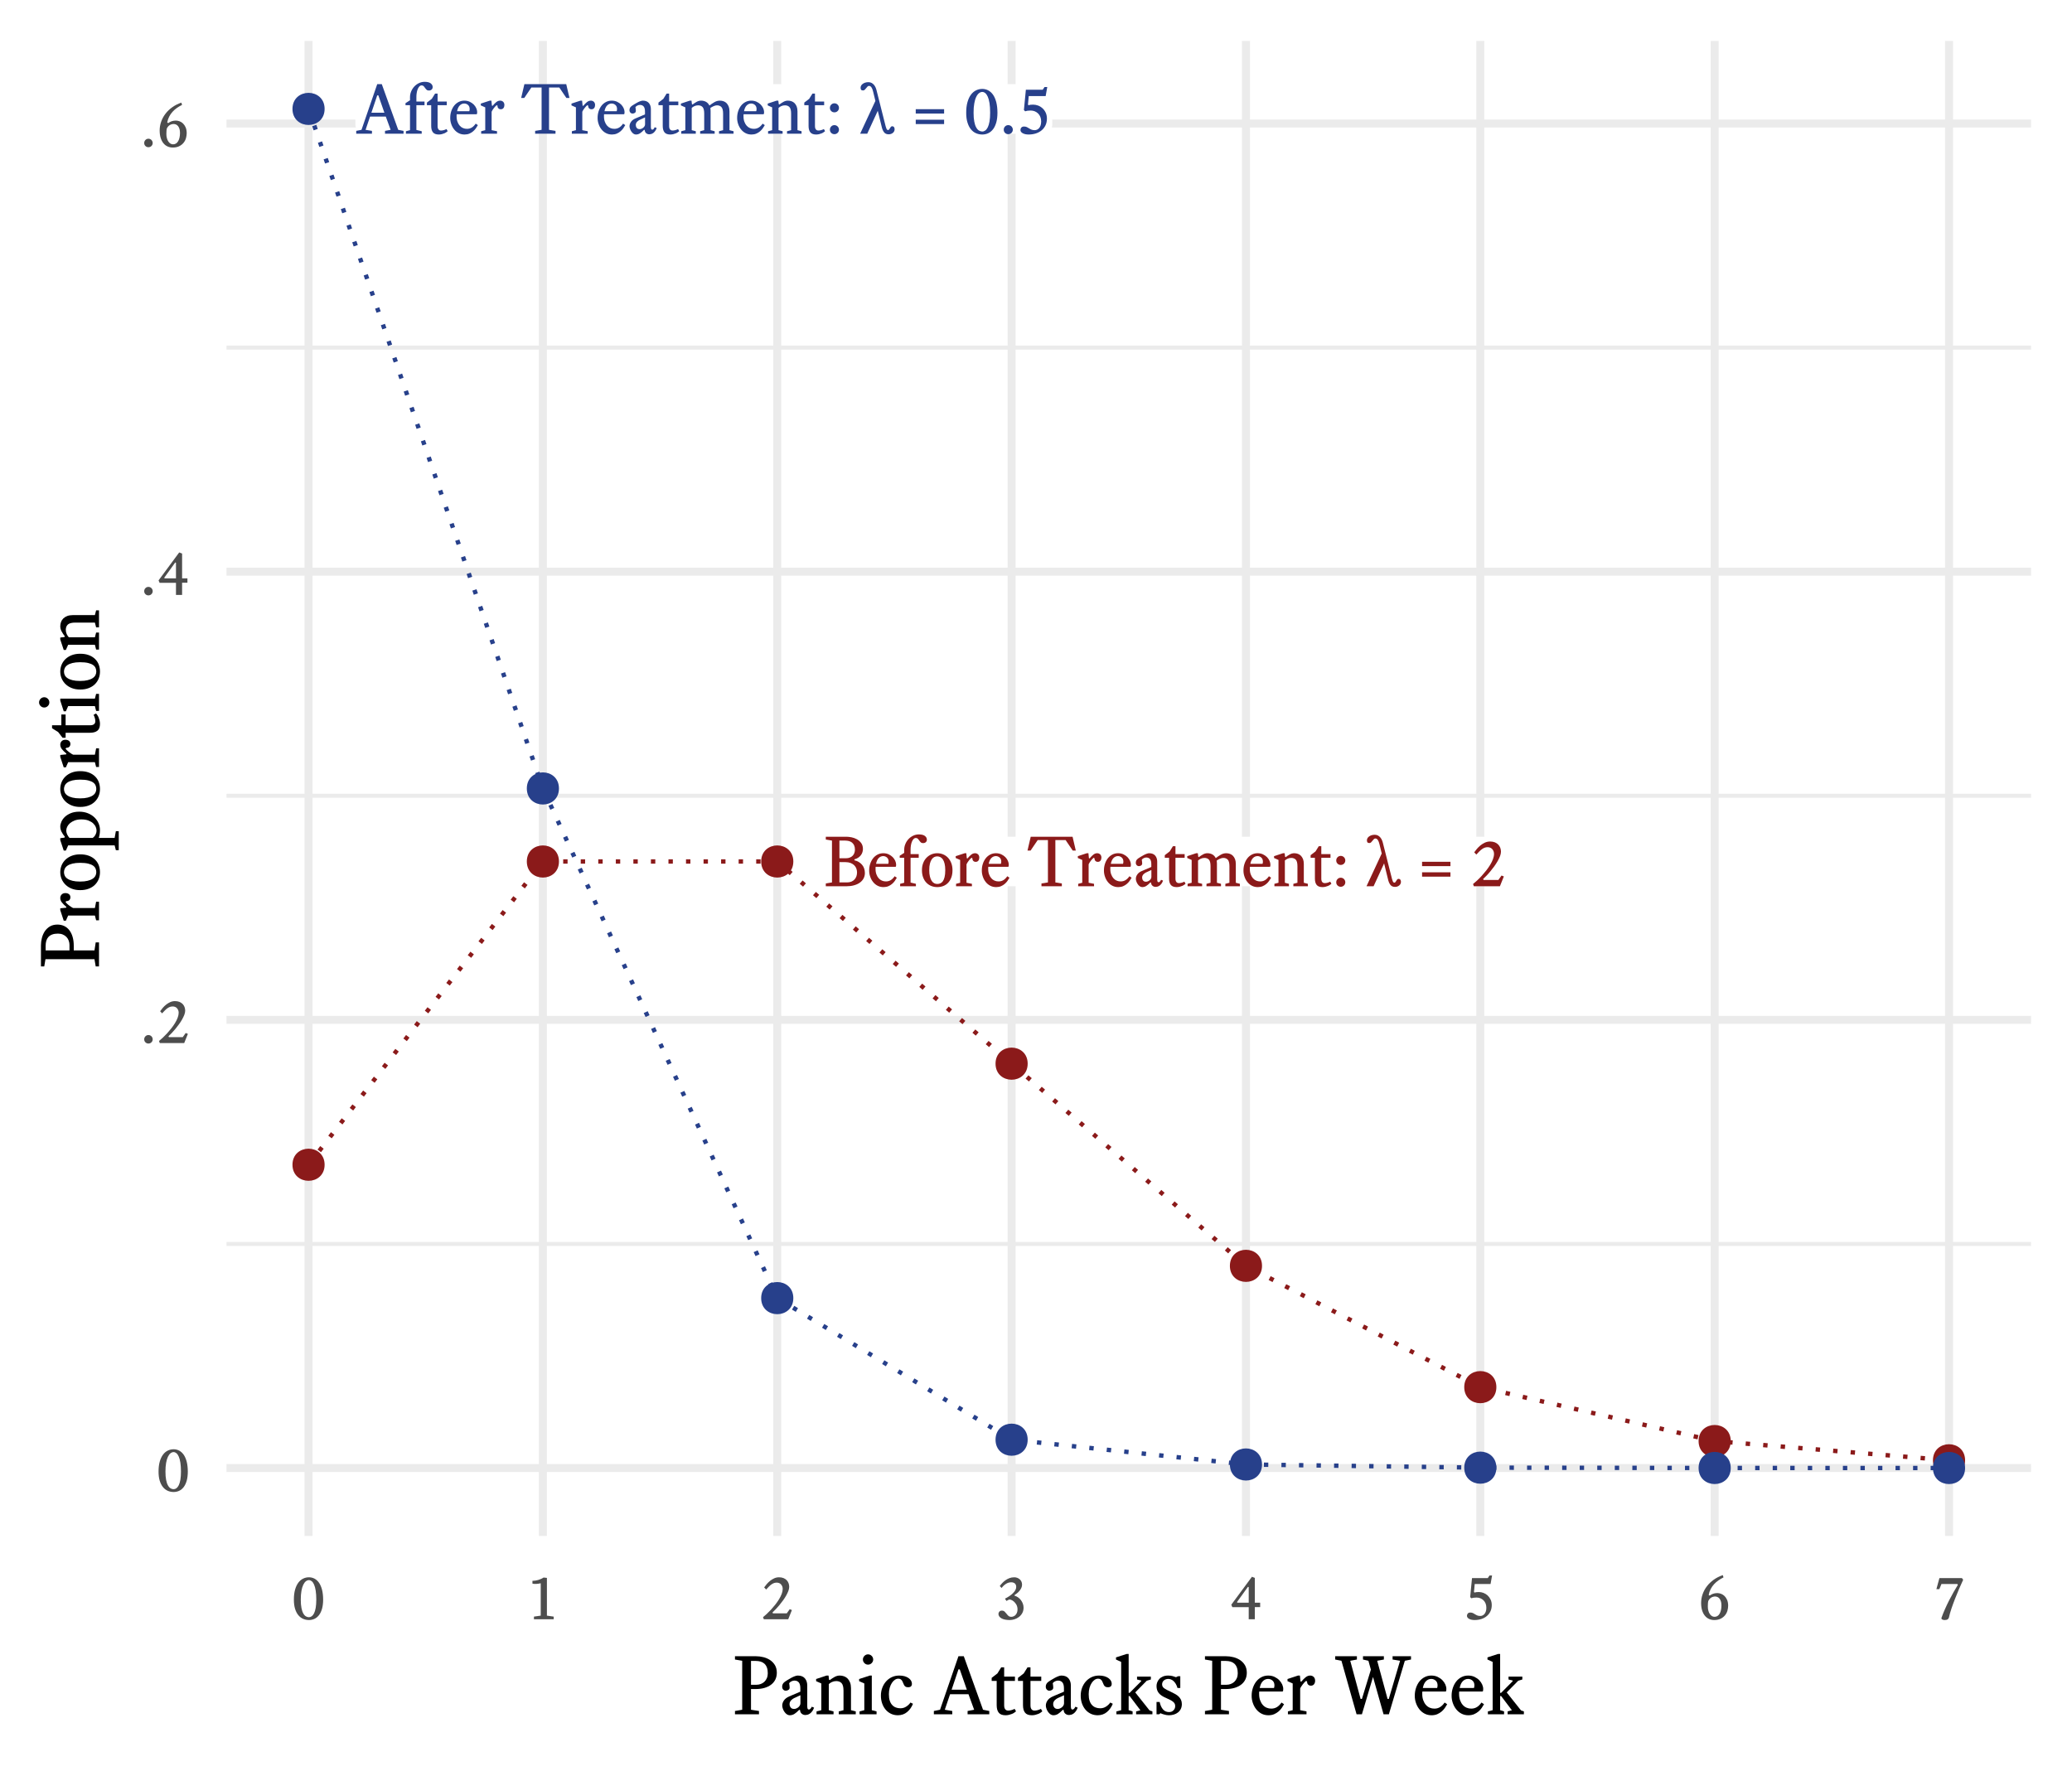 <?xml version="1.0" encoding="UTF-8"?>
<svg xmlns="http://www.w3.org/2000/svg" xmlns:xlink="http://www.w3.org/1999/xlink" width="504pt" height="432pt" viewBox="0 0 504 432" version="1.1">
<defs>
<g>
<symbol overflow="visible" id="glyph0-0">
<path style="stroke:none;" d="M 0.34 -11.949 L 8.879 -11.949 L 8.879 0 L 0.34 0 Z M 1.195 -0.855 L 8.023 -0.855 L 8.023 -11.098 L 1.195 -11.098 Z M 3.227 -2.355 C 3.223 -2.57 3.297 -2.75 3.449 -2.902 C 3.594 -3.047 3.777 -3.121 3.996 -3.125 C 4.211 -3.121 4.391 -3.047 4.539 -2.902 C 4.684 -2.75 4.758 -2.57 4.762 -2.355 C 4.758 -2.129 4.684 -1.941 4.539 -1.801 C 4.391 -1.652 4.211 -1.582 3.996 -1.586 C 3.777 -1.582 3.594 -1.652 3.449 -1.801 C 3.297 -1.941 3.223 -2.129 3.227 -2.355 Z M 3.738 -6.605 C 4.488 -6.512 5.035 -6.617 5.387 -6.922 C 5.73 -7.219 5.906 -7.609 5.906 -8.094 C 5.906 -8.453 5.789 -8.742 5.555 -8.953 C 5.32 -9.164 4.965 -9.27 4.488 -9.27 C 4.043 -9.27 3.738 -9.328 3.574 -9.449 C 3.41 -9.566 3.328 -9.711 3.328 -9.883 C 3.328 -10.051 3.391 -10.195 3.516 -10.32 C 3.641 -10.438 3.828 -10.5 4.082 -10.5 C 4.328 -10.5 4.594 -10.434 4.883 -10.301 C 5.164 -10.168 5.422 -9.98 5.648 -9.738 C 5.875 -9.492 6.066 -9.191 6.223 -8.84 C 6.375 -8.484 6.449 -8.094 6.453 -7.664 C 6.449 -7.254 6.383 -6.906 6.254 -6.621 C 6.121 -6.336 5.949 -6.105 5.734 -5.93 C 5.516 -5.754 5.277 -5.629 5.016 -5.555 C 4.754 -5.48 4.496 -5.453 4.25 -5.48 L 4.25 -4.098 L 3.738 -4.098 Z M 3.738 -6.605 "/>
</symbol>
<symbol overflow="visible" id="glyph0-1">
<path style="stroke:none;" d="M 7.391 -4.164 L 3.566 -4.164 L 2.477 -0.938 L 4.027 -0.684 L 4.027 0 L 0.203 0 L 0.203 -0.684 L 1.484 -0.938 L 5.309 -12.051 L 6.418 -12.051 L 10.414 -0.938 L 11.711 -0.684 L 11.711 0 L 7.203 0 L 7.203 -0.684 L 8.57 -0.938 Z M 3.891 -5.105 L 7.051 -5.105 L 5.582 -9.32 L 5.309 -9.32 Z M 3.891 -5.105 "/>
</symbol>
<symbol overflow="visible" id="glyph0-2">
<path style="stroke:none;" d="M 2.918 -6.93 L 2.918 -0.906 L 4.215 -0.598 L 4.215 0 L 0.375 0 L 0.375 -0.598 L 1.367 -0.855 L 1.367 -6.93 L 0.273 -6.93 L 0.273 -7.426 L 1.367 -8.125 L 1.367 -8.844 C 1.363 -9.34 1.457 -9.82 1.648 -10.277 C 1.832 -10.73 2.09 -11.129 2.414 -11.48 C 2.738 -11.824 3.117 -12.102 3.551 -12.309 C 3.98 -12.512 4.441 -12.613 4.934 -12.617 C 5.582 -12.613 6.066 -12.492 6.391 -12.25 C 6.715 -12.004 6.879 -11.703 6.879 -11.352 C 6.879 -11.086 6.793 -10.879 6.621 -10.73 C 6.449 -10.574 6.227 -10.5 5.957 -10.5 C 5.715 -10.5 5.527 -10.562 5.395 -10.695 C 5.258 -10.82 5.137 -10.965 5.035 -11.121 C 4.93 -11.273 4.82 -11.414 4.703 -11.547 C 4.582 -11.676 4.414 -11.742 4.199 -11.746 C 3.98 -11.742 3.793 -11.656 3.637 -11.488 C 3.477 -11.316 3.344 -11.094 3.234 -10.824 C 3.125 -10.547 3.043 -10.246 2.996 -9.918 C 2.941 -9.586 2.918 -9.262 2.918 -8.945 L 2.918 -7.82 L 4.898 -7.82 L 4.898 -6.93 Z M 2.918 -6.93 "/>
</symbol>
<symbol overflow="visible" id="glyph0-3">
<path style="stroke:none;" d="M 0.289 -6.93 L 0.289 -7.562 L 1.484 -8.484 L 2.27 -9.746 L 2.887 -9.746 L 2.887 -7.82 L 5.121 -7.82 L 5.121 -6.93 L 2.887 -6.93 L 2.887 -1.895 C 2.883 -1.504 2.957 -1.223 3.105 -1.043 C 3.254 -0.859 3.457 -0.766 3.723 -0.77 C 3.91 -0.766 4.121 -0.793 4.352 -0.852 C 4.578 -0.906 4.812 -1 5.055 -1.125 L 5.344 -0.613 C 5.25 -0.531 5.133 -0.441 5 -0.348 C 4.859 -0.246 4.699 -0.16 4.516 -0.082 C 4.324 -0.004 4.117 0.062 3.891 0.117 C 3.664 0.172 3.426 0.199 3.176 0.203 C 2.512 0.199 2.039 0.023 1.758 -0.332 C 1.473 -0.688 1.328 -1.207 1.332 -1.895 L 1.332 -6.93 Z M 0.289 -6.93 "/>
</symbol>
<symbol overflow="visible" id="glyph0-4">
<path style="stroke:none;" d="M 2.066 -4.73 C 2.051 -4.637 2.043 -4.551 2.047 -4.473 C 2.043 -4.387 2.043 -4.301 2.047 -4.215 C 2.043 -3.711 2.117 -3.27 2.262 -2.891 C 2.402 -2.508 2.586 -2.191 2.816 -1.938 C 3.043 -1.68 3.309 -1.488 3.609 -1.367 C 3.91 -1.238 4.227 -1.176 4.559 -1.18 C 4.988 -1.176 5.375 -1.277 5.727 -1.484 C 6.07 -1.688 6.395 -2.008 6.691 -2.441 L 7.223 -2.082 C 7.082 -1.828 6.918 -1.57 6.734 -1.305 C 6.543 -1.035 6.32 -0.789 6.059 -0.57 C 5.797 -0.344 5.496 -0.16 5.156 -0.016 C 4.812 0.129 4.418 0.199 3.977 0.203 C 3.441 0.199 2.961 0.09 2.535 -0.137 C 2.105 -0.359 1.742 -0.664 1.441 -1.047 C 1.137 -1.426 0.902 -1.859 0.742 -2.348 C 0.574 -2.828 0.492 -3.324 0.496 -3.84 C 0.492 -4.418 0.578 -4.965 0.75 -5.48 C 0.922 -5.988 1.156 -6.438 1.457 -6.82 C 1.758 -7.199 2.121 -7.496 2.543 -7.715 C 2.965 -7.93 3.426 -8.039 3.926 -8.039 C 4.414 -8.039 4.852 -7.945 5.238 -7.766 C 5.625 -7.582 5.953 -7.355 6.223 -7.086 C 6.488 -6.809 6.691 -6.512 6.836 -6.188 C 6.977 -5.863 7.047 -5.559 7.051 -5.273 C 7.047 -5.113 7.039 -4.98 7.023 -4.883 C 7.004 -4.777 6.949 -4.727 6.863 -4.73 Z M 3.91 -7.34 C 3.496 -7.336 3.137 -7.184 2.824 -6.879 C 2.512 -6.57 2.293 -6.098 2.168 -5.465 L 5.137 -5.465 C 5.172 -5.551 5.195 -5.645 5.207 -5.742 C 5.215 -5.84 5.219 -5.934 5.223 -6.027 C 5.219 -6.434 5.09 -6.754 4.828 -6.988 C 4.566 -7.219 4.258 -7.336 3.91 -7.34 Z M 3.91 -7.34 "/>
</symbol>
<symbol overflow="visible" id="glyph0-5">
<path style="stroke:none;" d="M 4.164 -6.949 C 4.059 -6.879 3.945 -6.777 3.824 -6.648 C 3.695 -6.516 3.574 -6.375 3.465 -6.223 C 3.348 -6.066 3.242 -5.91 3.141 -5.762 C 3.039 -5.605 2.965 -5.469 2.918 -5.344 L 2.918 -0.855 L 4.234 -0.598 L 4.234 0 L 0.375 0 L 0.375 -0.598 L 1.367 -0.855 L 1.367 -6.402 L 0.289 -6.879 L 0.289 -7.324 L 2.477 -8.039 L 2.867 -8.039 L 2.988 -6.828 L 3.141 -6.762 C 3.48 -7.168 3.793 -7.48 4.078 -7.707 C 4.363 -7.926 4.672 -8.039 5.004 -8.039 C 5.285 -8.039 5.523 -7.945 5.727 -7.758 C 5.922 -7.57 6.023 -7.305 6.027 -6.965 C 6.023 -6.664 5.945 -6.418 5.797 -6.23 C 5.641 -6.035 5.43 -5.941 5.156 -5.941 C 4.914 -5.941 4.719 -6.016 4.574 -6.164 C 4.422 -6.312 4.348 -6.52 4.352 -6.793 Z M 4.164 -6.949 "/>
</symbol>
<symbol overflow="visible" id="glyph0-6">
<path style="stroke:none;" d=""/>
</symbol>
<symbol overflow="visible" id="glyph0-7">
<path style="stroke:none;" d="M 11.164 -12.051 L 11.949 -8.691 L 11.199 -8.691 L 9.477 -11.234 L 6.98 -11.234 L 6.98 -0.938 L 8.555 -0.684 L 8.555 0 L 3.602 0 L 3.602 -0.684 L 5.172 -0.938 L 5.172 -11.234 L 2.68 -11.234 L 0.957 -8.691 L 0.203 -8.691 L 0.988 -12.051 Z M 11.164 -12.051 "/>
</symbol>
<symbol overflow="visible" id="glyph0-8">
<path style="stroke:none;" d="M 4.387 -3.961 L 3.09 -3.363 C 2.996 -3.316 2.895 -3.254 2.781 -3.184 C 2.668 -3.105 2.562 -3.02 2.465 -2.918 C 2.367 -2.816 2.289 -2.699 2.227 -2.566 C 2.164 -2.434 2.133 -2.281 2.133 -2.117 C 2.133 -1.852 2.207 -1.617 2.363 -1.414 C 2.512 -1.207 2.754 -1.105 3.09 -1.109 C 3.223 -1.105 3.367 -1.137 3.523 -1.203 C 3.672 -1.262 3.812 -1.344 3.941 -1.449 C 4.066 -1.551 4.172 -1.676 4.258 -1.816 C 4.34 -1.957 4.383 -2.105 4.387 -2.27 Z M 5.445 0.152 C 5.133 0.152 4.871 0.062 4.66 -0.121 C 4.441 -0.301 4.324 -0.566 4.301 -0.922 L 4.133 -0.922 C 3.766 -0.543 3.438 -0.262 3.141 -0.078 C 2.844 0.109 2.52 0.199 2.168 0.203 C 1.949 0.199 1.746 0.133 1.562 0 C 1.371 -0.133 1.207 -0.301 1.066 -0.512 C 0.926 -0.715 0.812 -0.934 0.734 -1.168 C 0.648 -1.398 0.609 -1.613 0.613 -1.809 C 0.609 -2.18 0.73 -2.539 0.973 -2.883 C 1.211 -3.227 1.566 -3.5 2.047 -3.703 L 4.371 -4.695 L 4.371 -5.379 C 4.371 -5.945 4.266 -6.355 4.055 -6.613 C 3.844 -6.867 3.539 -6.996 3.141 -7 C 2.945 -6.996 2.738 -6.945 2.527 -6.844 C 2.309 -6.742 2.148 -6.609 2.047 -6.453 C 2.055 -6.359 2.078 -6.23 2.109 -6.059 C 2.137 -5.887 2.148 -5.723 2.152 -5.566 C 2.148 -5.336 2.062 -5.164 1.895 -5.059 C 1.723 -4.949 1.543 -4.898 1.348 -4.898 C 1.145 -4.898 0.969 -4.973 0.82 -5.129 C 0.672 -5.277 0.598 -5.48 0.598 -5.734 C 0.598 -5.926 0.637 -6.105 0.715 -6.273 C 0.793 -6.434 0.941 -6.598 1.16 -6.762 C 1.309 -6.863 1.5 -6.988 1.742 -7.137 C 1.977 -7.285 2.223 -7.426 2.477 -7.562 C 2.723 -7.699 2.969 -7.812 3.219 -7.902 C 3.461 -7.992 3.668 -8.039 3.84 -8.039 C 4.484 -8.039 4.977 -7.848 5.309 -7.469 C 5.637 -7.086 5.801 -6.594 5.805 -5.992 L 5.805 -1.723 C 5.801 -1.527 5.82 -1.355 5.863 -1.211 C 5.902 -1.059 6.004 -0.984 6.164 -0.988 C 6.289 -0.984 6.402 -1.051 6.504 -1.184 C 6.605 -1.316 6.684 -1.445 6.742 -1.57 L 7.223 -1.383 C 7.117 -1.086 6.992 -0.836 6.844 -0.637 C 6.695 -0.438 6.539 -0.277 6.375 -0.16 C 6.211 -0.043 6.043 0.035 5.879 0.082 C 5.711 0.129 5.566 0.152 5.445 0.152 Z M 5.445 0.152 "/>
</symbol>
<symbol overflow="visible" id="glyph0-9">
<path style="stroke:none;" d="M 4.969 0 L 4.969 -0.598 L 5.957 -0.855 L 5.957 -4.918 C 5.953 -5.652 5.824 -6.168 5.574 -6.461 C 5.316 -6.75 4.949 -6.895 4.473 -6.898 C 4.137 -6.895 3.836 -6.828 3.566 -6.699 C 3.293 -6.566 3.078 -6.422 2.918 -6.266 L 2.918 -0.855 L 3.91 -0.598 L 3.91 0 L 0.375 0 L 0.375 -0.598 L 1.367 -0.855 L 1.367 -6.402 L 0.289 -6.879 L 0.289 -7.324 L 2.457 -8.039 L 2.867 -8.039 L 2.969 -7.188 L 3.105 -7.086 C 3.492 -7.375 3.848 -7.609 4.18 -7.781 C 4.508 -7.953 4.852 -8.039 5.207 -8.039 C 5.637 -8.039 6.031 -7.941 6.391 -7.75 C 6.746 -7.555 7.023 -7.254 7.223 -6.848 C 7.629 -7.164 8.039 -7.441 8.457 -7.68 C 8.871 -7.918 9.312 -8.039 9.781 -8.039 C 10.086 -8.039 10.383 -7.988 10.668 -7.887 C 10.953 -7.785 11.199 -7.625 11.41 -7.41 C 11.617 -7.191 11.785 -6.922 11.914 -6.598 C 12.039 -6.273 12.105 -5.883 12.105 -5.43 L 12.105 -0.855 L 13.094 -0.598 L 13.094 0 L 9.559 0 L 9.559 -0.598 L 10.551 -0.855 L 10.551 -4.918 C 10.547 -5.652 10.414 -6.168 10.156 -6.461 C 9.891 -6.75 9.527 -6.895 9.066 -6.898 C 8.801 -6.895 8.523 -6.828 8.234 -6.691 C 7.941 -6.555 7.684 -6.41 7.461 -6.266 C 7.492 -6.035 7.512 -5.805 7.512 -5.566 L 7.512 -0.855 L 8.5 -0.598 L 8.5 0 Z M 4.969 0 "/>
</symbol>
<symbol overflow="visible" id="glyph0-10">
<path style="stroke:none;" d="M 4.984 0 L 4.984 -0.598 L 5.977 -0.855 L 5.977 -4.918 C 5.977 -5.652 5.844 -6.168 5.582 -6.461 C 5.32 -6.75 4.949 -6.895 4.473 -6.898 C 4.137 -6.895 3.836 -6.828 3.566 -6.699 C 3.293 -6.566 3.078 -6.422 2.918 -6.266 L 2.918 -0.855 L 3.91 -0.598 L 3.91 0 L 0.375 0 L 0.375 -0.598 L 1.367 -0.855 L 1.367 -6.402 L 0.289 -6.879 L 0.289 -7.324 L 2.457 -8.039 L 2.867 -8.039 L 2.969 -7.188 L 3.105 -7.086 C 3.492 -7.375 3.848 -7.609 4.18 -7.781 C 4.508 -7.953 4.852 -8.039 5.207 -8.039 C 5.512 -8.039 5.809 -7.988 6.094 -7.887 C 6.375 -7.785 6.621 -7.625 6.836 -7.41 C 7.043 -7.191 7.211 -6.922 7.34 -6.598 C 7.461 -6.273 7.523 -5.883 7.527 -5.43 L 7.527 -0.855 L 8.52 -0.598 L 8.52 0 Z M 4.984 0 "/>
</symbol>
<symbol overflow="visible" id="glyph0-11">
<path style="stroke:none;" d="M 1.059 -0.973 C 1.055 -1.277 1.16 -1.539 1.375 -1.758 C 1.582 -1.973 1.84 -2.078 2.152 -2.082 C 2.457 -2.078 2.719 -1.973 2.938 -1.758 C 3.148 -1.539 3.258 -1.277 3.262 -0.973 C 3.258 -0.664 3.148 -0.402 2.938 -0.195 C 2.719 0.016 2.457 0.117 2.152 0.121 C 1.84 0.117 1.582 0.016 1.375 -0.195 C 1.16 -0.402 1.055 -0.664 1.059 -0.973 Z M 1.059 -6.281 C 1.055 -6.586 1.16 -6.848 1.375 -7.066 C 1.582 -7.281 1.84 -7.387 2.152 -7.391 C 2.457 -7.387 2.719 -7.281 2.938 -7.066 C 3.148 -6.848 3.258 -6.586 3.262 -6.281 C 3.258 -5.973 3.148 -5.711 2.938 -5.504 C 2.719 -5.293 2.457 -5.191 2.152 -5.191 C 1.84 -5.191 1.582 -5.293 1.375 -5.504 C 1.16 -5.711 1.055 -5.973 1.059 -6.281 Z M 1.059 -6.281 "/>
</symbol>
<symbol overflow="visible" id="glyph0-12">
<path style="stroke:none;" d="M 6.332 -2.629 C 6.41 -2.285 6.48 -2.004 6.547 -1.781 C 6.605 -1.559 6.668 -1.379 6.727 -1.246 C 6.781 -1.109 6.84 -1.016 6.906 -0.965 C 6.965 -0.91 7.043 -0.883 7.137 -0.887 C 7.238 -0.883 7.32 -0.934 7.391 -1.031 C 7.457 -1.129 7.527 -1.234 7.598 -1.348 C 7.664 -1.461 7.738 -1.566 7.816 -1.664 C 7.895 -1.758 8.004 -1.805 8.145 -1.809 C 8.336 -1.805 8.48 -1.734 8.578 -1.594 C 8.672 -1.453 8.719 -1.285 8.723 -1.094 C 8.719 -0.727 8.578 -0.426 8.297 -0.195 C 8.012 0.039 7.668 0.152 7.273 0.152 C 6.758 0.152 6.375 -0.027 6.117 -0.391 C 5.859 -0.754 5.676 -1.203 5.566 -1.742 L 4.625 -5.566 L 2.066 0 L 0.34 0 L 4.047 -7.973 L 3.484 -10.277 C 3.391 -10.684 3.262 -11.008 3.098 -11.258 C 2.93 -11.5 2.727 -11.625 2.492 -11.625 C 2.352 -11.625 2.227 -11.566 2.117 -11.453 C 2 -11.34 1.895 -11.211 1.793 -11.07 C 1.691 -10.926 1.578 -10.801 1.461 -10.688 C 1.336 -10.57 1.203 -10.512 1.059 -10.516 C 0.816 -10.512 0.652 -10.57 0.57 -10.695 C 0.484 -10.812 0.445 -10.977 0.445 -11.184 C 0.445 -11.352 0.484 -11.516 0.57 -11.676 C 0.652 -11.832 0.777 -11.973 0.945 -12.102 C 1.109 -12.227 1.309 -12.332 1.543 -12.41 C 1.773 -12.488 2.039 -12.527 2.34 -12.531 C 2.629 -12.527 2.891 -12.469 3.121 -12.352 C 3.348 -12.23 3.543 -12.07 3.711 -11.871 C 3.875 -11.672 4.012 -11.441 4.121 -11.188 C 4.227 -10.93 4.312 -10.66 4.371 -10.379 Z M 6.332 -2.629 "/>
</symbol>
<symbol overflow="visible" id="glyph0-13">
<path style="stroke:none;" d="M 1.16 -2.34 L 1.16 -3.398 L 8.059 -3.398 L 8.059 -2.34 Z M 1.16 -4.898 L 1.16 -5.957 L 8.059 -5.957 L 8.059 -4.898 Z M 1.16 -4.898 "/>
</symbol>
<symbol overflow="visible" id="glyph0-14">
<path style="stroke:none;" d="M 0.461 -5.086 C 0.457 -6.078 0.559 -6.938 0.766 -7.664 C 0.969 -8.391 1.246 -8.992 1.602 -9.473 C 1.953 -9.949 2.371 -10.305 2.848 -10.539 C 3.324 -10.77 3.832 -10.887 4.371 -10.891 C 4.895 -10.887 5.379 -10.766 5.828 -10.531 C 6.277 -10.289 6.668 -9.934 7 -9.457 C 7.328 -8.98 7.586 -8.375 7.777 -7.648 C 7.961 -6.914 8.055 -6.062 8.059 -5.086 C 8.055 -4.188 7.961 -3.402 7.777 -2.738 C 7.586 -2.07 7.328 -1.523 7 -1.094 C 6.668 -0.66 6.277 -0.336 5.828 -0.121 C 5.379 0.094 4.895 0.199 4.371 0.203 C 3.832 0.199 3.324 0.098 2.848 -0.109 C 2.371 -0.316 1.953 -0.637 1.602 -1.074 C 1.246 -1.504 0.969 -2.055 0.766 -2.723 C 0.559 -3.387 0.457 -4.176 0.461 -5.086 Z M 2.254 -5.105 C 2.25 -4.246 2.305 -3.527 2.422 -2.945 C 2.531 -2.355 2.688 -1.883 2.891 -1.527 C 3.086 -1.164 3.316 -0.906 3.574 -0.758 C 3.832 -0.602 4.098 -0.527 4.371 -0.527 C 4.621 -0.527 4.859 -0.609 5.094 -0.773 C 5.324 -0.938 5.531 -1.199 5.711 -1.562 C 5.887 -1.918 6.027 -2.387 6.129 -2.969 C 6.23 -3.547 6.281 -4.258 6.281 -5.105 C 6.281 -6.012 6.23 -6.785 6.129 -7.426 C 6.027 -8.059 5.887 -8.582 5.711 -8.988 C 5.531 -9.391 5.324 -9.684 5.094 -9.875 C 4.859 -10.059 4.621 -10.152 4.371 -10.156 C 4.098 -10.152 3.832 -10.055 3.574 -9.855 C 3.316 -9.656 3.086 -9.348 2.891 -8.934 C 2.688 -8.516 2.531 -7.988 2.422 -7.355 C 2.305 -6.715 2.25 -5.965 2.254 -5.105 Z M 2.254 -5.105 "/>
</symbol>
<symbol overflow="visible" id="glyph0-15">
<path style="stroke:none;" d="M 1.059 -0.973 C 1.055 -1.277 1.16 -1.539 1.375 -1.758 C 1.582 -1.973 1.84 -2.078 2.152 -2.082 C 2.457 -2.078 2.719 -1.973 2.938 -1.758 C 3.148 -1.539 3.258 -1.277 3.262 -0.973 C 3.258 -0.664 3.148 -0.402 2.938 -0.195 C 2.719 0.016 2.457 0.117 2.152 0.121 C 1.84 0.117 1.582 0.016 1.375 -0.195 C 1.16 -0.402 1.055 -0.664 1.059 -0.973 Z M 1.059 -0.973 "/>
</symbol>
<symbol overflow="visible" id="glyph0-16">
<path style="stroke:none;" d="M 2.117 -10.688 L 6.215 -10.688 L 6.656 -11.352 L 7.324 -11.352 L 6.93 -9.152 L 2.816 -9.152 L 2.629 -7.066 L 2.766 -6.93 C 3.004 -7.02 3.371 -7.066 3.875 -7.066 C 4.281 -7.066 4.688 -6.992 5.086 -6.844 C 5.484 -6.695 5.84 -6.477 6.16 -6.188 C 6.477 -5.898 6.738 -5.543 6.938 -5.121 C 7.137 -4.699 7.234 -4.215 7.238 -3.672 C 7.234 -3.074 7.125 -2.539 6.906 -2.062 C 6.684 -1.586 6.375 -1.18 5.984 -0.844 C 5.586 -0.508 5.117 -0.246 4.574 -0.066 C 4.023 0.113 3.422 0.199 2.766 0.203 C 2.492 0.199 2.238 0.172 2.004 0.125 C 1.77 0.07 1.562 0 1.383 -0.094 C 1.199 -0.188 1.055 -0.301 0.953 -0.441 C 0.848 -0.574 0.797 -0.723 0.801 -0.887 C 0.797 -1.113 0.867 -1.312 1.016 -1.484 C 1.156 -1.652 1.375 -1.738 1.672 -1.742 C 1.941 -1.738 2.172 -1.695 2.355 -1.605 C 2.535 -1.512 2.715 -1.406 2.895 -1.297 C 3.07 -1.18 3.262 -1.078 3.473 -0.988 C 3.68 -0.898 3.945 -0.855 4.27 -0.855 C 4.461 -0.855 4.652 -0.895 4.84 -0.98 C 5.027 -1.062 5.195 -1.191 5.344 -1.363 C 5.492 -1.531 5.609 -1.75 5.703 -2.023 C 5.789 -2.289 5.836 -2.613 5.84 -2.988 C 5.836 -3.395 5.77 -3.758 5.641 -4.086 C 5.508 -4.406 5.324 -4.684 5.094 -4.914 C 4.859 -5.141 4.59 -5.316 4.285 -5.445 C 3.973 -5.566 3.645 -5.629 3.293 -5.633 C 2.984 -5.629 2.719 -5.613 2.5 -5.582 C 2.277 -5.547 2.094 -5.5 1.945 -5.445 L 1.641 -5.754 Z M 2.117 -10.688 "/>
</symbol>
<symbol overflow="visible" id="glyph0-17">
<path style="stroke:none;" d="M 0.41 0 L 0.41 -0.684 L 1.91 -0.938 L 1.91 -11.113 L 0.41 -11.371 L 0.41 -12.051 L 5.445 -12.051 C 5.797 -12.047 6.207 -12 6.668 -11.914 C 7.129 -11.82 7.562 -11.664 7.973 -11.438 C 8.379 -11.211 8.727 -10.906 9.012 -10.523 C 9.297 -10.141 9.438 -9.652 9.441 -9.066 C 9.438 -8.832 9.402 -8.594 9.336 -8.348 C 9.266 -8.094 9.152 -7.852 8.988 -7.621 C 8.824 -7.387 8.609 -7.176 8.348 -6.992 C 8.086 -6.801 7.762 -6.656 7.375 -6.555 L 7.375 -6.316 C 8.113 -6.156 8.723 -5.805 9.199 -5.266 C 9.676 -4.723 9.914 -4.039 9.918 -3.211 C 9.914 -2.73 9.805 -2.289 9.594 -1.895 C 9.375 -1.492 9.07 -1.156 8.68 -0.879 C 8.285 -0.598 7.812 -0.379 7.254 -0.23 C 6.695 -0.074 6.074 0 5.395 0 Z M 8.008 -3.363 C 8.004 -3.703 7.945 -4.023 7.836 -4.328 C 7.719 -4.629 7.547 -4.895 7.312 -5.121 C 7.078 -5.348 6.785 -5.527 6.434 -5.668 C 6.082 -5.801 5.672 -5.871 5.207 -5.871 L 3.723 -5.871 L 3.723 -0.938 L 5.547 -0.938 C 5.957 -0.938 6.316 -1 6.625 -1.125 C 6.93 -1.25 7.184 -1.422 7.391 -1.648 C 7.594 -1.867 7.75 -2.125 7.852 -2.414 C 7.953 -2.703 8.004 -3.02 8.008 -3.363 Z M 3.723 -6.812 L 5.242 -6.812 C 5.648 -6.809 5.996 -6.867 6.281 -6.992 C 6.566 -7.109 6.797 -7.27 6.98 -7.469 C 7.16 -7.668 7.293 -7.895 7.375 -8.145 C 7.453 -8.395 7.492 -8.648 7.496 -8.91 C 7.492 -9.32 7.43 -9.664 7.305 -9.945 C 7.176 -10.219 7.004 -10.445 6.793 -10.625 C 6.574 -10.797 6.324 -10.922 6.043 -11 C 5.754 -11.07 5.453 -11.109 5.137 -11.113 L 3.723 -11.113 Z M 3.723 -6.812 "/>
</symbol>
<symbol overflow="visible" id="glyph0-18">
<path style="stroke:none;" d="M 0.496 -3.91 C 0.492 -4.543 0.59 -5.117 0.785 -5.625 C 0.977 -6.133 1.242 -6.562 1.586 -6.922 C 1.926 -7.277 2.32 -7.555 2.773 -7.75 C 3.219 -7.941 3.699 -8.039 4.215 -8.039 C 4.723 -8.039 5.203 -7.945 5.656 -7.758 C 6.102 -7.57 6.496 -7.297 6.836 -6.938 C 7.168 -6.578 7.434 -6.145 7.629 -5.641 C 7.824 -5.133 7.922 -4.555 7.922 -3.91 C 7.922 -3.223 7.824 -2.625 7.629 -2.117 C 7.434 -1.602 7.168 -1.172 6.836 -0.828 C 6.496 -0.477 6.102 -0.219 5.656 -0.051 C 5.203 0.117 4.723 0.199 4.215 0.203 C 3.699 0.199 3.219 0.113 2.773 -0.066 C 2.32 -0.246 1.926 -0.512 1.586 -0.859 C 1.242 -1.207 0.977 -1.637 0.785 -2.148 C 0.59 -2.66 0.492 -3.246 0.496 -3.91 Z M 2.27 -3.926 C 2.266 -3.309 2.32 -2.785 2.43 -2.363 C 2.535 -1.934 2.68 -1.586 2.859 -1.32 C 3.035 -1.051 3.238 -0.859 3.473 -0.742 C 3.703 -0.621 3.949 -0.562 4.215 -0.562 C 4.465 -0.562 4.711 -0.609 4.949 -0.707 C 5.188 -0.805 5.395 -0.977 5.574 -1.219 C 5.746 -1.461 5.891 -1.801 6 -2.242 C 6.109 -2.68 6.164 -3.242 6.164 -3.926 C 6.164 -4.551 6.109 -5.078 6 -5.516 C 5.891 -5.945 5.746 -6.289 5.574 -6.547 C 5.395 -6.797 5.188 -6.984 4.949 -7.102 C 4.711 -7.215 4.465 -7.27 4.215 -7.273 C 3.949 -7.27 3.703 -7.215 3.473 -7.102 C 3.238 -6.984 3.035 -6.793 2.859 -6.535 C 2.68 -6.27 2.535 -5.926 2.43 -5.504 C 2.32 -5.074 2.266 -4.551 2.27 -3.926 Z M 2.27 -3.926 "/>
</symbol>
<symbol overflow="visible" id="glyph0-19">
<path style="stroke:none;" d="M 5.684 -7.887 C 5.684 -8.316 5.547 -8.691 5.273 -9.02 C 5 -9.34 4.613 -9.504 4.113 -9.508 C 3.863 -9.504 3.629 -9.465 3.414 -9.387 C 3.195 -9.309 2.98 -9.191 2.766 -9.039 C 2.547 -8.883 2.328 -8.695 2.109 -8.477 C 1.887 -8.254 1.645 -8 1.383 -7.715 L 0.871 -8.262 C 1.051 -8.523 1.273 -8.809 1.535 -9.117 C 1.797 -9.422 2.09 -9.703 2.414 -9.969 C 2.738 -10.227 3.094 -10.445 3.48 -10.625 C 3.867 -10.797 4.281 -10.887 4.73 -10.891 C 5.16 -10.887 5.543 -10.82 5.871 -10.695 C 6.199 -10.562 6.473 -10.383 6.699 -10.156 C 6.918 -9.926 7.086 -9.664 7.203 -9.371 C 7.312 -9.074 7.371 -8.758 7.375 -8.418 C 7.371 -8.086 7.297 -7.727 7.152 -7.34 C 7 -6.953 6.805 -6.551 6.57 -6.129 C 6.328 -5.707 6.059 -5.285 5.754 -4.863 C 5.445 -4.441 5.129 -4.035 4.812 -3.652 C 4.492 -3.262 4.18 -2.906 3.867 -2.586 C 3.555 -2.258 3.277 -1.988 3.039 -1.777 L 3.141 -1.535 L 6.742 -1.535 L 7.512 -2.613 L 8.074 -2.391 L 7.117 0 L 0.785 0 L 0.582 -0.547 C 0.863 -0.77 1.191 -1.055 1.562 -1.398 C 1.93 -1.738 2.301 -2.113 2.68 -2.523 C 3.051 -2.934 3.418 -3.367 3.781 -3.824 C 4.137 -4.277 4.461 -4.738 4.746 -5.207 C 5.027 -5.672 5.254 -6.133 5.426 -6.59 C 5.598 -7.043 5.684 -7.477 5.684 -7.887 Z M 5.684 -7.887 "/>
</symbol>
<symbol overflow="visible" id="glyph1-0">
<path style="stroke:none;" d="M 0.32 -11.199 L 8.32 -11.199 L 8.32 0 L 0.32 0 Z M 1.121 -0.801 L 7.52 -0.801 L 7.52 -10.398 L 1.121 -10.398 Z M 3.023 -2.207 C 3.023 -2.406 3.09 -2.578 3.23 -2.719 C 3.367 -2.859 3.539 -2.93 3.742 -2.93 C 3.941 -2.93 4.113 -2.859 4.254 -2.719 C 4.395 -2.578 4.465 -2.406 4.465 -2.207 C 4.465 -1.992 4.395 -1.82 4.254 -1.688 C 4.113 -1.555 3.941 -1.488 3.742 -1.488 C 3.539 -1.488 3.367 -1.555 3.23 -1.688 C 3.09 -1.82 3.023 -1.992 3.023 -2.207 Z M 3.504 -6.191 C 4.207 -6.102 4.719 -6.199 5.047 -6.484 C 5.367 -6.766 5.531 -7.133 5.535 -7.586 C 5.531 -7.926 5.422 -8.195 5.207 -8.391 C 4.984 -8.586 4.652 -8.684 4.207 -8.688 C 3.793 -8.684 3.508 -8.738 3.352 -8.855 C 3.195 -8.965 3.117 -9.102 3.121 -9.266 C 3.117 -9.422 3.176 -9.559 3.297 -9.672 C 3.41 -9.781 3.586 -9.836 3.824 -9.84 C 4.055 -9.836 4.305 -9.777 4.574 -9.656 C 4.84 -9.531 5.082 -9.355 5.297 -9.129 C 5.508 -8.898 5.684 -8.617 5.832 -8.289 C 5.973 -7.957 6.047 -7.59 6.047 -7.184 C 6.047 -6.801 5.984 -6.473 5.863 -6.207 C 5.738 -5.938 5.574 -5.723 5.375 -5.559 C 5.168 -5.391 4.945 -5.273 4.703 -5.207 C 4.457 -5.137 4.219 -5.113 3.984 -5.137 L 3.984 -3.84 L 3.504 -3.84 Z M 3.504 -6.191 "/>
</symbol>
<symbol overflow="visible" id="glyph1-1">
<path style="stroke:none;" d="M 0.434 -4.77 C 0.434 -5.695 0.527 -6.5 0.719 -7.184 C 0.91 -7.863 1.172 -8.426 1.504 -8.879 C 1.832 -9.324 2.223 -9.66 2.672 -9.879 C 3.117 -10.098 3.59 -10.207 4.098 -10.207 C 4.582 -10.207 5.039 -10.094 5.465 -9.871 C 5.883 -9.645 6.246 -9.309 6.559 -8.863 C 6.863 -8.414 7.105 -7.848 7.285 -7.168 C 7.457 -6.48 7.547 -5.684 7.551 -4.77 C 7.547 -3.926 7.457 -3.191 7.285 -2.566 C 7.105 -1.941 6.863 -1.426 6.559 -1.023 C 6.246 -0.613 5.883 -0.309 5.465 -0.109 C 5.039 0.09 4.582 0.188 4.098 0.191 C 3.59 0.188 3.117 0.094 2.672 -0.102 C 2.223 -0.297 1.832 -0.602 1.504 -1.008 C 1.172 -1.414 0.91 -1.926 0.719 -2.551 C 0.527 -3.172 0.434 -3.914 0.434 -4.77 Z M 2.113 -4.785 C 2.109 -3.984 2.164 -3.309 2.273 -2.762 C 2.379 -2.207 2.523 -1.766 2.711 -1.434 C 2.895 -1.094 3.109 -0.852 3.352 -0.711 C 3.59 -0.562 3.836 -0.492 4.098 -0.496 C 4.328 -0.492 4.555 -0.57 4.777 -0.727 C 4.992 -0.883 5.184 -1.129 5.352 -1.465 C 5.516 -1.801 5.648 -2.238 5.742 -2.785 C 5.836 -3.324 5.883 -3.992 5.887 -4.785 C 5.883 -5.633 5.836 -6.355 5.742 -6.957 C 5.648 -7.551 5.516 -8.039 5.352 -8.422 C 5.184 -8.797 4.992 -9.074 4.777 -9.254 C 4.555 -9.426 4.328 -9.516 4.098 -9.52 C 3.836 -9.516 3.59 -9.422 3.352 -9.238 C 3.109 -9.051 2.895 -8.762 2.711 -8.375 C 2.523 -7.984 2.379 -7.492 2.273 -6.895 C 2.164 -6.297 2.109 -5.594 2.113 -4.785 Z M 2.113 -4.785 "/>
</symbol>
<symbol overflow="visible" id="glyph1-2">
<path style="stroke:none;" d="M 0.992 -0.91 C 0.988 -1.195 1.09 -1.441 1.289 -1.648 C 1.484 -1.848 1.727 -1.949 2.016 -1.953 C 2.305 -1.949 2.547 -1.848 2.75 -1.648 C 2.949 -1.441 3.051 -1.195 3.055 -0.91 C 3.051 -0.621 2.949 -0.379 2.75 -0.184 C 2.547 0.016 2.305 0.109 2.016 0.113 C 1.727 0.109 1.484 0.016 1.289 -0.184 C 1.09 -0.379 0.988 -0.621 0.992 -0.91 Z M 0.992 -0.91 "/>
</symbol>
<symbol overflow="visible" id="glyph1-3">
<path style="stroke:none;" d="M 5.328 -7.391 C 5.324 -7.793 5.195 -8.148 4.941 -8.453 C 4.684 -8.754 4.324 -8.906 3.855 -8.91 C 3.621 -8.906 3.402 -8.867 3.199 -8.797 C 2.996 -8.719 2.793 -8.613 2.59 -8.473 C 2.387 -8.328 2.18 -8.152 1.977 -7.945 C 1.766 -7.734 1.539 -7.496 1.297 -7.23 L 0.816 -7.742 C 0.98 -7.984 1.188 -8.254 1.438 -8.543 C 1.68 -8.832 1.957 -9.098 2.262 -9.344 C 2.566 -9.586 2.898 -9.789 3.262 -9.957 C 3.625 -10.121 4.016 -10.207 4.434 -10.207 C 4.836 -10.207 5.191 -10.145 5.504 -10.023 C 5.809 -9.898 6.07 -9.73 6.281 -9.52 C 6.488 -9.305 6.645 -9.059 6.75 -8.781 C 6.855 -8.504 6.906 -8.207 6.91 -7.887 C 6.906 -7.578 6.84 -7.242 6.703 -6.879 C 6.562 -6.516 6.379 -6.137 6.16 -5.742 C 5.934 -5.348 5.68 -4.953 5.391 -4.559 C 5.102 -4.164 4.809 -3.785 4.512 -3.422 C 4.211 -3.059 3.914 -2.723 3.621 -2.422 C 3.328 -2.117 3.07 -1.867 2.848 -1.664 L 2.945 -1.441 L 6.32 -1.441 L 7.039 -2.449 L 7.566 -2.238 L 6.672 0 L 0.734 0 L 0.543 -0.512 C 0.809 -0.723 1.117 -0.992 1.465 -1.312 C 1.809 -1.633 2.156 -1.984 2.512 -2.367 C 2.859 -2.75 3.203 -3.152 3.543 -3.582 C 3.875 -4.004 4.176 -4.438 4.445 -4.879 C 4.711 -5.312 4.926 -5.746 5.086 -6.176 C 5.246 -6.602 5.324 -7.004 5.328 -7.391 Z M 5.328 -7.391 "/>
</symbol>
<symbol overflow="visible" id="glyph1-4">
<path style="stroke:none;" d="M 6.16 -10.062 L 6.16 -4.031 L 7.457 -4.031 L 7.457 -2.961 L 6.16 -2.961 L 6.16 0 L 4.672 0 L 4.672 -2.945 L 0.688 -2.945 L 0.434 -3.535 L 5.457 -10.336 Z M 4.496 -7.902 L 1.824 -4.191 L 1.902 -4.031 L 4.672 -4.031 L 4.672 -7.809 Z M 4.496 -7.902 "/>
</symbol>
<symbol overflow="visible" id="glyph1-5">
<path style="stroke:none;" d="M 2.801 -5.762 C 3.004 -5.926 3.262 -6.07 3.582 -6.191 C 3.898 -6.305 4.254 -6.363 4.641 -6.367 C 4.926 -6.363 5.223 -6.309 5.535 -6.199 C 5.844 -6.086 6.125 -5.906 6.383 -5.664 C 6.637 -5.418 6.852 -5.102 7.023 -4.711 C 7.191 -4.32 7.277 -3.852 7.281 -3.312 C 7.277 -2.914 7.219 -2.508 7.105 -2.094 C 6.984 -1.676 6.789 -1.301 6.52 -0.969 C 6.246 -0.629 5.895 -0.352 5.465 -0.137 C 5.031 0.082 4.504 0.188 3.887 0.191 C 3.434 0.188 3.016 0.102 2.629 -0.07 C 2.238 -0.246 1.898 -0.508 1.613 -0.863 C 1.324 -1.211 1.102 -1.648 0.941 -2.168 C 0.781 -2.684 0.703 -3.281 0.703 -3.969 C 0.703 -4.68 0.82 -5.383 1.062 -6.078 C 1.301 -6.77 1.648 -7.418 2.105 -8.016 C 2.555 -8.609 3.109 -9.141 3.77 -9.613 C 4.422 -10.082 5.16 -10.457 5.984 -10.734 L 6.145 -10.176 C 5.703 -9.961 5.289 -9.719 4.902 -9.445 C 4.512 -9.172 4.156 -8.859 3.84 -8.512 C 3.516 -8.156 3.246 -7.766 3.023 -7.336 C 2.797 -6.902 2.637 -6.418 2.543 -5.887 Z M 2.449 -4.449 C 2.402 -4.262 2.371 -4.051 2.359 -3.816 C 2.34 -3.574 2.332 -3.344 2.336 -3.121 C 2.332 -2.734 2.375 -2.387 2.465 -2.078 C 2.547 -1.77 2.66 -1.508 2.809 -1.289 C 2.949 -1.07 3.121 -0.898 3.32 -0.777 C 3.516 -0.652 3.727 -0.59 3.953 -0.594 C 4.496 -0.59 4.914 -0.848 5.207 -1.359 C 5.5 -1.871 5.648 -2.543 5.648 -3.375 C 5.648 -3.75 5.605 -4.07 5.52 -4.344 C 5.434 -4.613 5.32 -4.84 5.184 -5.016 C 5.043 -5.191 4.879 -5.32 4.695 -5.406 C 4.504 -5.488 4.312 -5.531 4.113 -5.535 C 3.77 -5.531 3.449 -5.441 3.16 -5.27 C 2.863 -5.09 2.629 -4.816 2.449 -4.449 Z M 2.449 -4.449 "/>
</symbol>
<symbol overflow="visible" id="glyph1-6">
<path style="stroke:none;" d="M 1.457 -9.344 C 1.953 -9.352 2.434 -9.426 2.895 -9.566 C 3.355 -9.703 3.781 -9.895 4.176 -10.145 L 4.977 -10.062 L 4.977 -0.879 L 6.625 -0.641 L 6.625 0 L 1.824 0 L 1.824 -0.641 L 3.473 -0.879 L 3.473 -8.754 C 3.109 -8.668 2.742 -8.613 2.375 -8.598 C 2.004 -8.578 1.699 -8.605 1.457 -8.672 Z M 1.457 -9.344 "/>
</symbol>
<symbol overflow="visible" id="glyph1-7">
<path style="stroke:none;" d="M 6.543 -8.414 C 6.539 -8.137 6.48 -7.871 6.367 -7.621 C 6.246 -7.367 6.098 -7.133 5.926 -6.918 C 5.746 -6.699 5.551 -6.504 5.336 -6.336 C 5.113 -6.16 4.906 -6.012 4.719 -5.887 L 4.719 -5.727 C 5.004 -5.648 5.281 -5.523 5.543 -5.344 C 5.805 -5.16 6.035 -4.941 6.238 -4.688 C 6.438 -4.43 6.602 -4.141 6.727 -3.824 C 6.848 -3.5 6.906 -3.164 6.91 -2.816 C 6.906 -2.312 6.805 -1.875 6.598 -1.504 C 6.391 -1.129 6.125 -0.816 5.801 -0.566 C 5.473 -0.312 5.109 -0.125 4.719 0 C 4.32 0.125 3.938 0.188 3.566 0.191 C 2.68 0.188 1.996 0.051 1.52 -0.23 C 1.035 -0.512 0.797 -0.875 0.801 -1.312 C 0.797 -1.492 0.867 -1.668 1.008 -1.84 C 1.145 -2.012 1.352 -2.098 1.633 -2.098 C 1.906 -2.098 2.125 -2.02 2.293 -1.863 C 2.457 -1.707 2.613 -1.531 2.758 -1.344 C 2.902 -1.148 3.059 -0.977 3.23 -0.824 C 3.398 -0.668 3.637 -0.59 3.938 -0.594 C 4.094 -0.59 4.262 -0.625 4.445 -0.695 C 4.625 -0.762 4.789 -0.871 4.934 -1.023 C 5.078 -1.168 5.199 -1.355 5.297 -1.582 C 5.391 -1.809 5.438 -2.078 5.441 -2.398 C 5.438 -2.82 5.348 -3.195 5.176 -3.52 C 4.996 -3.836 4.793 -4.098 4.559 -4.305 C 4.324 -4.504 4.09 -4.645 3.855 -4.727 C 3.621 -4.805 3.445 -4.82 3.328 -4.77 L 2.754 -4.449 L 2.383 -5.008 C 2.766 -5.199 3.125 -5.406 3.457 -5.633 C 3.785 -5.852 4.074 -6.086 4.328 -6.336 C 4.574 -6.578 4.77 -6.828 4.91 -7.086 C 5.051 -7.34 5.121 -7.598 5.121 -7.855 C 5.121 -8.227 5.012 -8.508 4.793 -8.703 C 4.574 -8.891 4.277 -8.988 3.902 -8.992 C 3.434 -8.988 2.996 -8.855 2.598 -8.59 C 2.195 -8.324 1.852 -7.992 1.566 -7.602 L 1.121 -8.078 C 1.277 -8.301 1.473 -8.535 1.703 -8.781 C 1.93 -9.027 2.191 -9.258 2.488 -9.473 C 2.781 -9.684 3.105 -9.859 3.465 -10 C 3.816 -10.137 4.211 -10.207 4.641 -10.207 C 4.895 -10.207 5.137 -10.164 5.367 -10.078 C 5.594 -9.992 5.793 -9.871 5.973 -9.719 C 6.145 -9.562 6.285 -9.375 6.391 -9.16 C 6.488 -8.938 6.539 -8.691 6.543 -8.414 Z M 6.543 -8.414 "/>
</symbol>
<symbol overflow="visible" id="glyph1-8">
<path style="stroke:none;" d="M 1.984 -10.016 L 5.824 -10.016 L 6.238 -10.641 L 6.863 -10.641 L 6.496 -8.574 L 2.641 -8.574 L 2.465 -6.625 L 2.594 -6.496 C 2.816 -6.578 3.164 -6.621 3.633 -6.625 C 4.016 -6.621 4.391 -6.551 4.766 -6.414 C 5.137 -6.273 5.473 -6.066 5.773 -5.797 C 6.07 -5.523 6.316 -5.191 6.504 -4.797 C 6.691 -4.402 6.785 -3.949 6.785 -3.441 C 6.785 -2.883 6.68 -2.383 6.473 -1.938 C 6.262 -1.488 5.973 -1.105 5.605 -0.793 C 5.234 -0.473 4.793 -0.23 4.285 -0.062 C 3.77 0.105 3.207 0.188 2.594 0.191 C 2.332 0.188 2.094 0.164 1.879 0.117 C 1.656 0.07 1.461 0.004 1.293 -0.086 C 1.121 -0.176 0.988 -0.285 0.895 -0.414 C 0.797 -0.543 0.75 -0.684 0.754 -0.832 C 0.75 -1.043 0.816 -1.227 0.953 -1.391 C 1.082 -1.547 1.285 -1.629 1.566 -1.633 C 1.82 -1.629 2.035 -1.586 2.207 -1.504 C 2.375 -1.414 2.543 -1.316 2.711 -1.215 C 2.875 -1.105 3.055 -1.012 3.254 -0.926 C 3.449 -0.84 3.699 -0.797 4 -0.801 C 4.18 -0.797 4.359 -0.836 4.535 -0.918 C 4.711 -0.996 4.867 -1.117 5.008 -1.277 C 5.145 -1.438 5.258 -1.641 5.344 -1.895 C 5.43 -2.145 5.473 -2.449 5.473 -2.801 C 5.473 -3.184 5.41 -3.527 5.289 -3.832 C 5.164 -4.137 4.992 -4.395 4.777 -4.609 C 4.555 -4.82 4.301 -4.984 4.016 -5.105 C 3.727 -5.219 3.418 -5.277 3.09 -5.281 C 2.797 -5.277 2.551 -5.262 2.344 -5.23 C 2.133 -5.195 1.957 -5.152 1.824 -5.105 L 1.535 -5.391 Z M 1.984 -10.016 "/>
</symbol>
<symbol overflow="visible" id="glyph1-9">
<path style="stroke:none;" d="M 7.441 -9.602 C 7.121 -8.926 6.789 -8.188 6.449 -7.391 C 6.105 -6.586 5.773 -5.777 5.457 -4.965 C 5.133 -4.145 4.844 -3.348 4.582 -2.566 C 4.32 -1.781 4.113 -1.059 3.969 -0.398 C 3.922 -0.238 3.824 -0.102 3.672 0.016 C 3.516 0.129 3.27 0.188 2.93 0.191 C 2.812 0.188 2.699 0.176 2.594 0.152 C 2.484 0.125 2.395 0.086 2.32 0.039 C 2.242 -0.008 2.191 -0.066 2.168 -0.145 C 2.141 -0.219 2.148 -0.309 2.191 -0.414 C 2.445 -1.117 2.73 -1.828 3.055 -2.551 C 3.371 -3.27 3.707 -3.977 4.062 -4.664 C 4.414 -5.352 4.77 -6.008 5.129 -6.641 C 5.48 -7.266 5.82 -7.836 6.145 -8.352 L 6.031 -8.574 L 2.16 -8.574 L 1.648 -7.328 L 0.93 -7.328 L 1.664 -10.016 L 7.137 -10.016 Z M 7.441 -9.602 "/>
</symbol>
<symbol overflow="visible" id="glyph2-0">
<path style="stroke:none;" d="M 0.398 -14 L 10.398 -14 L 10.398 0 L 0.398 0 Z M 1.398 -1 L 9.398 -1 L 9.398 -13 L 1.398 -13 Z M 3.781 -2.762 C 3.777 -3.012 3.863 -3.227 4.039 -3.398 C 4.211 -3.57 4.426 -3.656 4.68 -3.66 C 4.93 -3.656 5.141 -3.57 5.316 -3.398 C 5.488 -3.227 5.578 -3.012 5.578 -2.762 C 5.578 -2.488 5.488 -2.273 5.316 -2.109 C 5.141 -1.941 4.93 -1.855 4.68 -1.859 C 4.426 -1.855 4.211 -1.941 4.039 -2.109 C 3.863 -2.273 3.777 -2.488 3.781 -2.762 Z M 4.379 -7.738 C 5.254 -7.629 5.898 -7.754 6.309 -8.109 C 6.715 -8.461 6.918 -8.918 6.922 -9.48 C 6.918 -9.906 6.781 -10.242 6.512 -10.488 C 6.234 -10.734 5.82 -10.855 5.262 -10.859 C 4.738 -10.855 4.379 -10.926 4.188 -11.07 C 3.992 -11.207 3.895 -11.379 3.898 -11.578 C 3.895 -11.777 3.969 -11.945 4.117 -12.09 C 4.262 -12.227 4.484 -12.297 4.781 -12.301 C 5.07 -12.297 5.383 -12.223 5.719 -12.07 C 6.051 -11.914 6.348 -11.691 6.617 -11.41 C 6.883 -11.121 7.109 -10.773 7.289 -10.359 C 7.469 -9.945 7.559 -9.484 7.559 -8.98 C 7.559 -8.5 7.48 -8.094 7.328 -7.762 C 7.176 -7.426 6.973 -7.156 6.719 -6.949 C 6.465 -6.742 6.184 -6.594 5.879 -6.508 C 5.57 -6.418 5.273 -6.391 4.98 -6.422 L 4.98 -4.801 L 4.379 -4.801 Z M 4.379 -7.738 "/>
</symbol>
<symbol overflow="visible" id="glyph2-1">
<path style="stroke:none;" d="M 4.379 -6.141 L 4.379 -1.102 L 6.32 -0.801 L 6.32 0 L 0.48 0 L 0.48 -0.801 L 2.238 -1.102 L 2.238 -13.02 L 0.48 -13.32 L 0.48 -14.121 L 5.602 -14.121 C 6.188 -14.121 6.777 -14.047 7.379 -13.898 C 7.977 -13.75 8.52 -13.516 9.008 -13.199 C 9.492 -12.875 9.891 -12.461 10.199 -11.957 C 10.504 -11.449 10.656 -10.832 10.66 -10.102 C 10.656 -9.5 10.539 -8.953 10.309 -8.469 C 10.074 -7.977 9.734 -7.562 9.289 -7.219 C 8.84 -6.871 8.297 -6.602 7.66 -6.418 C 7.016 -6.23 6.297 -6.141 5.5 -6.141 Z M 4.379 -7.18 L 5.68 -7.18 C 6.047 -7.176 6.406 -7.238 6.75 -7.367 C 7.09 -7.492 7.387 -7.676 7.641 -7.918 C 7.891 -8.156 8.09 -8.453 8.238 -8.801 C 8.387 -9.145 8.461 -9.535 8.461 -9.98 C 8.461 -10.523 8.391 -10.988 8.25 -11.371 C 8.109 -11.75 7.906 -12.059 7.648 -12.301 C 7.387 -12.535 7.078 -12.711 6.719 -12.82 C 6.355 -12.926 5.949 -12.977 5.5 -12.98 L 4.379 -12.98 Z M 4.379 -7.18 "/>
</symbol>
<symbol overflow="visible" id="glyph2-2">
<path style="stroke:none;" d="M 5.141 -4.641 L 3.621 -3.941 C 3.512 -3.883 3.391 -3.812 3.258 -3.73 C 3.125 -3.641 3 -3.535 2.887 -3.418 C 2.773 -3.293 2.68 -3.156 2.609 -3.008 C 2.531 -2.852 2.496 -2.676 2.5 -2.48 C 2.496 -2.168 2.586 -1.895 2.77 -1.66 C 2.945 -1.418 3.23 -1.301 3.621 -1.301 C 3.777 -1.301 3.945 -1.336 4.129 -1.41 C 4.305 -1.48 4.469 -1.578 4.617 -1.699 C 4.766 -1.816 4.887 -1.957 4.988 -2.129 C 5.086 -2.293 5.137 -2.473 5.141 -2.66 Z M 6.379 0.18 C 6.016 0.176 5.707 0.07 5.457 -0.141 C 5.199 -0.352 5.062 -0.664 5.039 -1.078 L 4.84 -1.078 C 4.41 -0.641 4.023 -0.309 3.68 -0.09 C 3.332 0.129 2.949 0.234 2.539 0.238 C 2.281 0.234 2.047 0.156 1.828 0 C 1.609 -0.156 1.414 -0.355 1.25 -0.598 C 1.078 -0.84 0.949 -1.098 0.859 -1.371 C 0.762 -1.645 0.715 -1.895 0.719 -2.121 C 0.715 -2.559 0.855 -2.977 1.137 -3.379 C 1.418 -3.777 1.836 -4.098 2.398 -4.34 L 5.121 -5.5 L 5.121 -6.301 C 5.121 -6.965 4.996 -7.449 4.75 -7.75 C 4.5 -8.047 4.145 -8.195 3.68 -8.199 C 3.453 -8.195 3.211 -8.137 2.957 -8.02 C 2.703 -7.898 2.516 -7.746 2.398 -7.559 C 2.41 -7.449 2.434 -7.293 2.469 -7.098 C 2.5 -6.895 2.52 -6.703 2.52 -6.52 C 2.52 -6.25 2.418 -6.055 2.219 -5.93 C 2.02 -5.801 1.805 -5.734 1.578 -5.738 C 1.336 -5.734 1.129 -5.824 0.957 -6.008 C 0.781 -6.188 0.695 -6.426 0.699 -6.719 C 0.695 -6.941 0.742 -7.152 0.84 -7.348 C 0.93 -7.543 1.105 -7.734 1.359 -7.922 C 1.531 -8.039 1.758 -8.184 2.039 -8.359 C 2.32 -8.531 2.605 -8.699 2.898 -8.859 C 3.191 -9.02 3.48 -9.152 3.77 -9.262 C 4.051 -9.367 4.297 -9.422 4.5 -9.422 C 5.258 -9.422 5.828 -9.195 6.219 -8.75 C 6.602 -8.297 6.797 -7.723 6.801 -7.02 L 6.801 -2.02 C 6.797 -1.789 6.82 -1.59 6.871 -1.418 C 6.914 -1.246 7.031 -1.16 7.219 -1.16 C 7.367 -1.16 7.5 -1.234 7.621 -1.391 C 7.738 -1.539 7.832 -1.691 7.898 -1.84 L 8.461 -1.621 C 8.34 -1.273 8.191 -0.984 8.02 -0.75 C 7.844 -0.516 7.66 -0.328 7.469 -0.188 C 7.273 -0.051 7.082 0.043 6.891 0.098 C 6.695 0.148 6.523 0.176 6.379 0.18 Z M 6.379 0.18 "/>
</symbol>
<symbol overflow="visible" id="glyph2-3">
<path style="stroke:none;" d="M 5.84 0 L 5.84 -0.699 L 7 -1 L 7 -5.762 C 6.996 -6.621 6.844 -7.223 6.539 -7.566 C 6.23 -7.902 5.797 -8.074 5.238 -8.078 C 4.852 -8.074 4.496 -7.996 4.18 -7.848 C 3.855 -7.691 3.605 -7.523 3.422 -7.34 L 3.422 -1 L 4.578 -0.699 L 4.578 0 L 0.441 0 L 0.441 -0.699 L 1.602 -1 L 1.602 -7.5 L 0.34 -8.059 L 0.34 -8.578 L 2.879 -9.422 L 3.359 -9.422 L 3.48 -8.422 L 3.641 -8.301 C 4.09 -8.645 4.512 -8.918 4.898 -9.121 C 5.285 -9.32 5.684 -9.422 6.102 -9.422 C 6.457 -9.422 6.805 -9.359 7.141 -9.238 C 7.473 -9.117 7.762 -8.93 8.008 -8.68 C 8.254 -8.422 8.449 -8.105 8.598 -7.73 C 8.742 -7.348 8.816 -6.891 8.82 -6.359 L 8.82 -1 L 9.98 -0.699 L 9.98 0 Z M 5.84 0 "/>
</symbol>
<symbol overflow="visible" id="glyph2-4">
<path style="stroke:none;" d="M 3.461 -1 L 4.621 -0.699 L 4.621 0 L 0.48 0 L 0.48 -0.699 L 1.641 -1 L 1.641 -7.5 L 0.379 -8.059 L 0.379 -8.578 L 2.98 -9.422 L 3.461 -9.422 Z M 1.301 -13.32 C 1.301 -13.664 1.422 -13.961 1.668 -14.207 C 1.914 -14.453 2.203 -14.578 2.539 -14.578 C 2.883 -14.578 3.18 -14.453 3.43 -14.207 C 3.672 -13.961 3.797 -13.664 3.801 -13.32 C 3.797 -12.984 3.672 -12.695 3.43 -12.449 C 3.18 -12.199 2.883 -12.074 2.539 -12.078 C 2.203 -12.074 1.914 -12.199 1.668 -12.449 C 1.422 -12.695 1.301 -12.984 1.301 -13.32 Z M 1.301 -13.32 "/>
</symbol>
<symbol overflow="visible" id="glyph2-5">
<path style="stroke:none;" d="M 4.801 -8.66 C 4.516 -8.66 4.242 -8.57 3.977 -8.391 C 3.707 -8.211 3.465 -7.957 3.25 -7.629 C 3.027 -7.301 2.852 -6.902 2.719 -6.438 C 2.586 -5.969 2.52 -5.449 2.52 -4.879 C 2.52 -4.25 2.59 -3.719 2.738 -3.289 C 2.883 -2.852 3.086 -2.504 3.34 -2.238 C 3.59 -1.973 3.883 -1.773 4.227 -1.648 C 4.562 -1.52 4.93 -1.457 5.32 -1.461 C 5.852 -1.457 6.332 -1.602 6.77 -1.891 C 7.199 -2.176 7.531 -2.5 7.762 -2.859 L 8.379 -2.559 C 8.059 -1.742 7.582 -1.074 6.957 -0.551 C 6.328 -0.027 5.578 0.234 4.699 0.238 C 4.074 0.234 3.508 0.109 3 -0.141 C 2.492 -0.391 2.059 -0.73 1.699 -1.168 C 1.34 -1.598 1.062 -2.105 0.867 -2.688 C 0.672 -3.266 0.574 -3.875 0.578 -4.52 C 0.574 -5.195 0.684 -5.832 0.906 -6.43 C 1.125 -7.02 1.434 -7.539 1.828 -7.988 C 2.223 -8.434 2.691 -8.785 3.238 -9.039 C 3.781 -9.293 4.383 -9.422 5.039 -9.422 C 5.52 -9.422 5.949 -9.367 6.328 -9.262 C 6.707 -9.152 7.027 -9.004 7.297 -8.82 C 7.562 -8.629 7.77 -8.418 7.91 -8.18 C 8.051 -7.938 8.121 -7.684 8.121 -7.422 C 8.121 -7.152 8.047 -6.945 7.898 -6.797 C 7.75 -6.648 7.504 -6.574 7.16 -6.578 C 6.906 -6.574 6.703 -6.625 6.559 -6.727 C 6.41 -6.828 6.293 -6.957 6.207 -7.117 C 6.117 -7.277 6.047 -7.445 5.988 -7.617 C 5.926 -7.789 5.848 -7.953 5.758 -8.117 C 5.664 -8.273 5.543 -8.406 5.398 -8.508 C 5.25 -8.609 5.051 -8.66 4.801 -8.66 Z M 4.801 -8.66 "/>
</symbol>
<symbol overflow="visible" id="glyph2-6">
<path style="stroke:none;" d=""/>
</symbol>
<symbol overflow="visible" id="glyph2-7">
<path style="stroke:none;" d="M 8.66 -4.879 L 4.18 -4.879 L 2.898 -1.102 L 4.719 -0.801 L 4.719 0 L 0.238 0 L 0.238 -0.801 L 1.738 -1.102 L 6.219 -14.121 L 7.52 -14.121 L 12.199 -1.102 L 13.719 -0.801 L 13.719 0 L 8.441 0 L 8.441 -0.801 L 10.039 -1.102 Z M 4.559 -5.98 L 8.262 -5.98 L 6.539 -10.922 L 6.219 -10.922 Z M 4.559 -5.98 "/>
</symbol>
<symbol overflow="visible" id="glyph2-8">
<path style="stroke:none;" d="M 0.34 -8.121 L 0.34 -8.859 L 1.738 -9.941 L 2.66 -11.422 L 3.379 -11.422 L 3.379 -9.16 L 6 -9.16 L 6 -8.121 L 3.379 -8.121 L 3.379 -2.219 C 3.375 -1.762 3.461 -1.43 3.637 -1.219 C 3.809 -1.004 4.051 -0.895 4.359 -0.898 C 4.586 -0.895 4.832 -0.93 5.098 -1 C 5.363 -1.066 5.637 -1.172 5.922 -1.32 L 6.262 -0.719 C 6.152 -0.621 6.02 -0.516 5.859 -0.406 C 5.699 -0.289 5.508 -0.188 5.289 -0.098 C 5.066 -0.008 4.824 0.066 4.559 0.137 C 4.293 0.199 4.012 0.234 3.719 0.238 C 2.941 0.234 2.387 0.027 2.059 -0.391 C 1.723 -0.809 1.559 -1.418 1.559 -2.219 L 1.559 -8.121 Z M 0.34 -8.121 "/>
</symbol>
<symbol overflow="visible" id="glyph2-9">
<path style="stroke:none;" d="M 6.461 -8.219 L 5.461 -8.461 L 5.461 -9.16 L 8.82 -9.16 L 8.82 -8.461 L 7.82 -8.16 L 5.02 -5.32 L 8.5 -0.941 L 9.199 -0.699 L 9.199 0 L 5.238 0 L 5.238 -0.699 L 6.281 -0.98 L 3.66 -4.441 L 3.422 -4.441 L 3.422 -1 L 4.379 -0.699 L 4.379 0 L 0.441 0 L 0.441 -0.699 L 1.602 -1 L 1.602 -12.738 L 0.34 -13.32 L 0.34 -13.84 L 2.941 -14.68 L 3.422 -14.68 L 3.422 -5.219 L 3.66 -5.219 L 6.461 -8.039 Z M 6.461 -8.219 "/>
</symbol>
<symbol overflow="visible" id="glyph2-10">
<path style="stroke:none;" d="M 0.84 -3 L 1.602 -3 C 1.758 -2.25 2.023 -1.652 2.398 -1.207 C 2.77 -0.762 3.27 -0.539 3.898 -0.539 C 4.336 -0.539 4.695 -0.68 4.969 -0.969 C 5.242 -1.25 5.379 -1.582 5.379 -1.961 C 5.379 -2.16 5.352 -2.336 5.297 -2.488 C 5.242 -2.641 5.133 -2.793 4.977 -2.949 C 4.812 -3.098 4.598 -3.254 4.328 -3.41 C 4.055 -3.562 3.699 -3.73 3.262 -3.922 C 2.418 -4.266 1.805 -4.668 1.418 -5.129 C 1.031 -5.586 0.836 -6.172 0.84 -6.879 C 0.836 -7.172 0.895 -7.469 1.008 -7.77 C 1.121 -8.066 1.289 -8.34 1.52 -8.59 C 1.742 -8.836 2.035 -9.035 2.398 -9.191 C 2.758 -9.344 3.18 -9.422 3.66 -9.422 C 4.086 -9.422 4.461 -9.375 4.789 -9.281 C 5.113 -9.188 5.379 -9.098 5.578 -9.02 L 6.078 -9.262 L 6.621 -9.262 L 6.621 -6.398 L 5.941 -6.398 C 5.82 -6.812 5.672 -7.156 5.5 -7.438 C 5.324 -7.715 5.137 -7.941 4.938 -8.117 C 4.738 -8.289 4.531 -8.414 4.32 -8.488 C 4.102 -8.562 3.902 -8.602 3.719 -8.602 C 3.289 -8.602 2.93 -8.48 2.637 -8.238 C 2.344 -7.996 2.195 -7.668 2.199 -7.262 C 2.195 -6.871 2.375 -6.555 2.73 -6.309 C 3.082 -6.062 3.605 -5.785 4.301 -5.48 C 4.699 -5.289 5.062 -5.102 5.398 -4.918 C 5.727 -4.73 6.012 -4.523 6.25 -4.289 C 6.48 -4.055 6.664 -3.789 6.801 -3.5 C 6.93 -3.203 6.996 -2.863 7 -2.48 C 6.996 -2.035 6.914 -1.645 6.75 -1.309 C 6.582 -0.965 6.352 -0.68 6.059 -0.449 C 5.766 -0.215 5.43 -0.047 5.051 0.066 C 4.668 0.176 4.27 0.234 3.859 0.238 C 3.645 0.234 3.434 0.215 3.23 0.18 C 3.02 0.137 2.824 0.09 2.641 0.039 C 2.449 -0.012 2.281 -0.062 2.141 -0.117 C 1.992 -0.172 1.879 -0.219 1.801 -0.262 L 1.5 0 L 0.84 0 Z M 0.84 -3 "/>
</symbol>
<symbol overflow="visible" id="glyph2-11">
<path style="stroke:none;" d="M 2.422 -5.539 C 2.402 -5.43 2.395 -5.332 2.398 -5.238 C 2.395 -5.145 2.395 -5.043 2.398 -4.941 C 2.395 -4.348 2.48 -3.832 2.648 -3.387 C 2.812 -2.941 3.027 -2.566 3.297 -2.27 C 3.562 -1.965 3.875 -1.742 4.23 -1.598 C 4.582 -1.449 4.949 -1.375 5.34 -1.379 C 5.844 -1.375 6.301 -1.496 6.711 -1.738 C 7.113 -1.977 7.492 -2.352 7.84 -2.859 L 8.461 -2.441 C 8.297 -2.145 8.105 -1.84 7.887 -1.527 C 7.668 -1.211 7.402 -0.926 7.098 -0.668 C 6.789 -0.41 6.438 -0.191 6.039 -0.02 C 5.637 0.152 5.176 0.234 4.66 0.238 C 4.027 0.234 3.465 0.105 2.969 -0.16 C 2.465 -0.422 2.039 -0.777 1.688 -1.227 C 1.336 -1.672 1.062 -2.18 0.867 -2.75 C 0.672 -3.312 0.574 -3.898 0.578 -4.5 C 0.574 -5.18 0.676 -5.816 0.879 -6.418 C 1.078 -7.016 1.352 -7.539 1.707 -7.988 C 2.059 -8.434 2.484 -8.785 2.977 -9.039 C 3.469 -9.293 4.008 -9.422 4.602 -9.422 C 5.172 -9.422 5.688 -9.312 6.141 -9.102 C 6.594 -8.883 6.977 -8.617 7.289 -8.301 C 7.602 -7.977 7.84 -7.625 8.012 -7.25 C 8.176 -6.867 8.262 -6.512 8.262 -6.18 C 8.262 -5.988 8.25 -5.836 8.23 -5.719 C 8.207 -5.598 8.145 -5.535 8.039 -5.539 Z M 4.578 -8.602 C 4.094 -8.602 3.672 -8.418 3.309 -8.059 C 2.941 -7.695 2.684 -7.145 2.539 -6.398 L 6.02 -6.398 C 6.055 -6.504 6.082 -6.613 6.098 -6.727 C 6.109 -6.84 6.117 -6.949 6.121 -7.059 C 6.117 -7.539 5.965 -7.918 5.66 -8.191 C 5.352 -8.465 4.988 -8.602 4.578 -8.602 Z M 4.578 -8.602 "/>
</symbol>
<symbol overflow="visible" id="glyph2-12">
<path style="stroke:none;" d="M 4.879 -8.141 C 4.758 -8.055 4.625 -7.938 4.48 -7.789 C 4.332 -7.633 4.191 -7.469 4.059 -7.289 C 3.922 -7.109 3.797 -6.93 3.68 -6.75 C 3.559 -6.57 3.473 -6.406 3.422 -6.262 L 3.422 -1 L 4.961 -0.699 L 4.961 0 L 0.441 0 L 0.441 -0.699 L 1.602 -1 L 1.602 -7.5 L 0.34 -8.059 L 0.34 -8.578 L 2.898 -9.422 L 3.359 -9.422 L 3.5 -8 L 3.68 -7.922 C 4.078 -8.398 4.445 -8.766 4.781 -9.031 C 5.113 -9.289 5.473 -9.422 5.859 -9.422 C 6.191 -9.422 6.473 -9.309 6.707 -9.09 C 6.938 -8.867 7.055 -8.559 7.059 -8.16 C 7.055 -7.812 6.965 -7.527 6.789 -7.301 C 6.605 -7.074 6.355 -6.961 6.039 -6.961 C 5.758 -6.961 5.531 -7.047 5.359 -7.219 C 5.184 -7.391 5.098 -7.637 5.102 -7.961 Z M 4.879 -8.141 "/>
</symbol>
<symbol overflow="visible" id="glyph2-13">
<path style="stroke:none;" d="M 16.121 -13.02 L 14.301 -13.32 L 14.301 -14.121 L 18.781 -14.121 L 18.781 -13.32 L 17.281 -13.02 L 13.398 0 L 12.102 0 L 9.539 -9.078 L 6.84 0 L 5.539 0 L 1.859 -13.02 L 0.34 -13.32 L 0.34 -14.121 L 5.621 -14.121 L 5.621 -13.32 L 4 -13.02 L 6.52 -3.738 L 6.84 -3.738 L 9.02 -10.859 L 8.422 -13.02 L 7.102 -13.32 L 7.102 -14.121 L 12.18 -14.121 L 12.18 -13.32 L 10.559 -13.02 L 13.078 -3.738 L 13.379 -3.738 Z M 16.121 -13.02 "/>
</symbol>
<symbol overflow="visible" id="glyph3-0">
<path style="stroke:none;" d="M -14 -0.398 L -14 -10.398 L 0 -10.398 L 0 -0.398 Z M -1 -1.398 L -1 -9.398 L -13 -9.398 L -13 -1.398 Z M -2.762 -3.781 C -3.012 -3.777 -3.227 -3.863 -3.398 -4.039 C -3.57 -4.211 -3.656 -4.426 -3.66 -4.68 C -3.656 -4.93 -3.57 -5.141 -3.398 -5.316 C -3.227 -5.488 -3.012 -5.578 -2.762 -5.578 C -2.488 -5.578 -2.273 -5.488 -2.109 -5.316 C -1.941 -5.141 -1.855 -4.93 -1.859 -4.68 C -1.855 -4.426 -1.941 -4.211 -2.109 -4.039 C -2.273 -3.863 -2.488 -3.777 -2.762 -3.781 Z M -7.738 -4.379 C -7.629 -5.254 -7.754 -5.898 -8.109 -6.309 C -8.461 -6.715 -8.918 -6.918 -9.48 -6.922 C -9.906 -6.918 -10.242 -6.781 -10.488 -6.512 C -10.734 -6.234 -10.855 -5.82 -10.859 -5.262 C -10.855 -4.738 -10.926 -4.379 -11.07 -4.188 C -11.207 -3.992 -11.379 -3.895 -11.578 -3.898 C -11.777 -3.895 -11.945 -3.969 -12.09 -4.117 C -12.227 -4.262 -12.297 -4.484 -12.301 -4.781 C -12.297 -5.07 -12.223 -5.383 -12.07 -5.719 C -11.914 -6.051 -11.691 -6.348 -11.41 -6.617 C -11.121 -6.883 -10.773 -7.109 -10.359 -7.289 C -9.945 -7.469 -9.484 -7.559 -8.98 -7.559 C -8.5 -7.559 -8.094 -7.48 -7.762 -7.328 C -7.426 -7.176 -7.156 -6.973 -6.949 -6.719 C -6.742 -6.465 -6.594 -6.184 -6.508 -5.879 C -6.418 -5.57 -6.391 -5.273 -6.422 -4.98 L -4.801 -4.98 L -4.801 -4.379 Z M -7.738 -4.379 "/>
</symbol>
<symbol overflow="visible" id="glyph3-1">
<path style="stroke:none;" d="M -6.141 -4.379 L -1.102 -4.379 L -0.801 -6.32 L 0 -6.32 L 0 -0.48 L -0.801 -0.48 L -1.102 -2.238 L -13.02 -2.238 L -13.32 -0.48 L -14.121 -0.48 L -14.121 -5.602 C -14.121 -6.188 -14.047 -6.777 -13.898 -7.379 C -13.75 -7.977 -13.516 -8.52 -13.199 -9.008 C -12.875 -9.492 -12.461 -9.891 -11.957 -10.199 C -11.449 -10.504 -10.832 -10.656 -10.102 -10.66 C -9.5 -10.656 -8.953 -10.539 -8.469 -10.309 C -7.977 -10.074 -7.562 -9.734 -7.219 -9.289 C -6.871 -8.84 -6.602 -8.297 -6.418 -7.66 C -6.23 -7.016 -6.141 -6.297 -6.141 -5.5 Z M -7.18 -4.379 L -7.18 -5.68 C -7.176 -6.047 -7.238 -6.406 -7.367 -6.75 C -7.492 -7.09 -7.676 -7.387 -7.918 -7.641 C -8.156 -7.891 -8.453 -8.09 -8.801 -8.238 C -9.145 -8.387 -9.535 -8.461 -9.98 -8.461 C -10.523 -8.461 -10.988 -8.391 -11.371 -8.25 C -11.75 -8.109 -12.059 -7.906 -12.301 -7.648 C -12.535 -7.387 -12.711 -7.078 -12.82 -6.719 C -12.926 -6.355 -12.977 -5.949 -12.98 -5.5 L -12.98 -4.379 Z M -7.18 -4.379 "/>
</symbol>
<symbol overflow="visible" id="glyph3-2">
<path style="stroke:none;" d="M -8.141 -4.879 C -8.055 -4.758 -7.938 -4.625 -7.789 -4.48 C -7.633 -4.332 -7.469 -4.191 -7.289 -4.059 C -7.109 -3.922 -6.93 -3.797 -6.75 -3.68 C -6.57 -3.559 -6.406 -3.473 -6.262 -3.422 L -1 -3.422 L -0.699 -4.961 L 0 -4.961 L 0 -0.441 L -0.699 -0.441 L -1 -1.602 L -7.5 -1.602 L -8.059 -0.34 L -8.578 -0.34 L -9.422 -2.898 L -9.422 -3.359 L -8 -3.5 L -7.922 -3.68 C -8.398 -4.078 -8.766 -4.445 -9.031 -4.781 C -9.289 -5.113 -9.422 -5.473 -9.422 -5.859 C -9.422 -6.191 -9.309 -6.473 -9.09 -6.707 C -8.867 -6.938 -8.559 -7.055 -8.16 -7.059 C -7.812 -7.055 -7.527 -6.965 -7.301 -6.789 C -7.074 -6.605 -6.961 -6.355 -6.961 -6.039 C -6.961 -5.758 -7.047 -5.531 -7.219 -5.359 C -7.391 -5.184 -7.637 -5.098 -7.961 -5.102 Z M -8.141 -4.879 "/>
</symbol>
<symbol overflow="visible" id="glyph3-3">
<path style="stroke:none;" d="M -4.578 -0.578 C -5.32 -0.574 -5.992 -0.688 -6.59 -0.918 C -7.18 -1.145 -7.688 -1.457 -8.109 -1.859 C -8.527 -2.258 -8.848 -2.723 -9.078 -3.25 C -9.305 -3.773 -9.422 -4.336 -9.422 -4.941 C -9.422 -5.535 -9.309 -6.098 -9.09 -6.629 C -8.867 -7.152 -8.547 -7.613 -8.129 -8.012 C -7.707 -8.402 -7.203 -8.715 -6.609 -8.941 C -6.016 -9.168 -5.336 -9.281 -4.578 -9.281 C -3.773 -9.281 -3.074 -9.168 -2.477 -8.941 C -1.875 -8.715 -1.371 -8.402 -0.969 -8.012 C -0.559 -7.613 -0.258 -7.152 -0.059 -6.629 C 0.137 -6.098 0.234 -5.535 0.238 -4.941 C 0.234 -4.336 0.133 -3.773 -0.078 -3.25 C -0.289 -2.723 -0.602 -2.258 -1.008 -1.859 C -1.414 -1.457 -1.918 -1.145 -2.52 -0.918 C -3.121 -0.688 -3.805 -0.574 -4.578 -0.578 Z M -4.602 -2.66 C -3.875 -2.66 -3.266 -2.723 -2.77 -2.848 C -2.266 -2.973 -1.859 -3.137 -1.547 -3.348 C -1.234 -3.551 -1.008 -3.793 -0.867 -4.07 C -0.727 -4.34 -0.656 -4.629 -0.66 -4.941 C -0.656 -5.23 -0.711 -5.516 -0.828 -5.797 C -0.938 -6.074 -1.141 -6.32 -1.43 -6.527 C -1.715 -6.734 -2.113 -6.898 -2.629 -7.027 C -3.141 -7.152 -3.797 -7.219 -4.602 -7.219 C -5.328 -7.219 -5.949 -7.152 -6.457 -7.027 C -6.965 -6.898 -7.367 -6.734 -7.668 -6.527 C -7.969 -6.32 -8.188 -6.074 -8.32 -5.797 C -8.453 -5.516 -8.52 -5.23 -8.52 -4.941 C -8.52 -4.629 -8.453 -4.34 -8.32 -4.07 C -8.188 -3.793 -7.965 -3.551 -7.66 -3.348 C -7.348 -3.137 -6.945 -2.973 -6.449 -2.848 C -5.945 -2.723 -5.328 -2.66 -4.602 -2.66 Z M -4.602 -2.66 "/>
</symbol>
<symbol overflow="visible" id="glyph3-4">
<path style="stroke:none;" d="M 0.238 -5.34 C 0.234 -4.949 0.203 -4.586 0.148 -4.25 C 0.086 -3.906 0.02 -3.633 -0.059 -3.422 L 3.801 -3.422 L 4.102 -5.059 L 4.801 -5.059 L 4.801 -0.441 L 4.102 -0.441 L 3.801 -1.602 L -7.5 -1.602 L -8.059 -0.34 L -8.578 -0.34 L -9.422 -2.879 L -9.422 -3.359 L -8.422 -3.48 L -8.301 -3.699 C -8.645 -4.109 -8.918 -4.52 -9.121 -4.93 C -9.32 -5.332 -9.422 -5.758 -9.422 -6.199 C -9.422 -6.543 -9.328 -6.926 -9.148 -7.348 C -8.965 -7.77 -8.691 -8.16 -8.32 -8.52 C -7.945 -8.879 -7.465 -9.18 -6.879 -9.43 C -6.293 -9.672 -5.598 -9.797 -4.801 -9.801 C -4.012 -9.797 -3.305 -9.668 -2.68 -9.41 C -2.047 -9.148 -1.52 -8.809 -1.09 -8.391 C -0.656 -7.969 -0.324 -7.492 -0.102 -6.961 C 0.125 -6.426 0.234 -5.883 0.238 -5.34 Z M -1.539 -3.422 C -1.258 -3.605 -1.031 -3.863 -0.859 -4.199 C -0.684 -4.531 -0.598 -4.871 -0.602 -5.219 C -0.598 -5.473 -0.66 -5.758 -0.789 -6.07 C -0.914 -6.383 -1.121 -6.676 -1.41 -6.949 C -1.695 -7.223 -2.074 -7.453 -2.551 -7.641 C -3.02 -7.828 -3.609 -7.922 -4.32 -7.922 C -4.93 -7.922 -5.465 -7.832 -5.918 -7.66 C -6.371 -7.48 -6.746 -7.266 -7.051 -7.008 C -7.348 -6.75 -7.574 -6.461 -7.73 -6.148 C -7.879 -5.832 -7.957 -5.531 -7.961 -5.238 C -7.957 -4.879 -7.875 -4.531 -7.711 -4.199 C -7.543 -3.863 -7.363 -3.605 -7.18 -3.422 Z M -1.539 -3.422 "/>
</symbol>
<symbol overflow="visible" id="glyph3-5">
<path style="stroke:none;" d="M -8.121 -0.34 L -8.859 -0.34 L -9.941 -1.738 L -11.422 -2.66 L -11.422 -3.379 L -9.16 -3.379 L -9.16 -6 L -8.121 -6 L -8.121 -3.379 L -2.219 -3.379 C -1.762 -3.375 -1.43 -3.461 -1.219 -3.637 C -1.004 -3.809 -0.895 -4.051 -0.898 -4.359 C -0.895 -4.586 -0.93 -4.832 -1 -5.098 C -1.066 -5.363 -1.172 -5.637 -1.32 -5.922 L -0.719 -6.262 C -0.621 -6.152 -0.516 -6.02 -0.406 -5.859 C -0.289 -5.699 -0.188 -5.508 -0.098 -5.289 C -0.008 -5.066 0.066 -4.824 0.137 -4.559 C 0.199 -4.293 0.234 -4.012 0.238 -3.719 C 0.234 -2.941 0.027 -2.387 -0.391 -2.059 C -0.809 -1.723 -1.418 -1.559 -2.219 -1.559 L -8.121 -1.559 Z M -8.121 -0.34 "/>
</symbol>
<symbol overflow="visible" id="glyph3-6">
<path style="stroke:none;" d="M -1 -3.461 L -0.699 -4.621 L 0 -4.621 L 0 -0.48 L -0.699 -0.48 L -1 -1.641 L -7.5 -1.641 L -8.059 -0.379 L -8.578 -0.379 L -9.422 -2.98 L -9.422 -3.461 Z M -13.32 -1.301 C -13.664 -1.301 -13.961 -1.422 -14.207 -1.668 C -14.453 -1.914 -14.578 -2.203 -14.578 -2.539 C -14.578 -2.883 -14.453 -3.18 -14.207 -3.43 C -13.961 -3.672 -13.664 -3.797 -13.32 -3.801 C -12.984 -3.797 -12.695 -3.672 -12.449 -3.43 C -12.199 -3.18 -12.074 -2.883 -12.078 -2.539 C -12.074 -2.203 -12.199 -1.914 -12.449 -1.668 C -12.695 -1.422 -12.984 -1.301 -13.32 -1.301 Z M -13.32 -1.301 "/>
</symbol>
<symbol overflow="visible" id="glyph3-7">
<path style="stroke:none;" d="M 0 -5.84 L -0.699 -5.84 L -1 -7 L -5.762 -7 C -6.621 -6.996 -7.223 -6.844 -7.566 -6.539 C -7.902 -6.23 -8.074 -5.797 -8.078 -5.238 C -8.074 -4.852 -7.996 -4.496 -7.848 -4.18 C -7.691 -3.855 -7.523 -3.605 -7.34 -3.422 L -1 -3.422 L -0.699 -4.578 L 0 -4.578 L 0 -0.441 L -0.699 -0.441 L -1 -1.602 L -7.5 -1.602 L -8.059 -0.34 L -8.578 -0.34 L -9.422 -2.879 L -9.422 -3.359 L -8.422 -3.48 L -8.301 -3.641 C -8.645 -4.09 -8.918 -4.512 -9.121 -4.898 C -9.32 -5.285 -9.422 -5.684 -9.422 -6.102 C -9.422 -6.457 -9.359 -6.805 -9.238 -7.141 C -9.117 -7.473 -8.93 -7.762 -8.68 -8.008 C -8.422 -8.254 -8.105 -8.449 -7.73 -8.598 C -7.348 -8.742 -6.891 -8.816 -6.359 -8.82 L -1 -8.82 L -0.699 -9.98 L 0 -9.98 Z M 0 -5.84 "/>
</symbol>
</g>
<clipPath id="clip1">
  <path d="M 55.098 302 L 494.035 302 L 494.035 304 L 55.098 304 Z M 55.098 302 "/>
</clipPath>
<clipPath id="clip2">
  <path d="M 55.098 193 L 494.035 193 L 494.035 195 L 55.098 195 Z M 55.098 193 "/>
</clipPath>
<clipPath id="clip3">
  <path d="M 55.098 84 L 494.035 84 L 494.035 86 L 55.098 86 Z M 55.098 84 "/>
</clipPath>
<clipPath id="clip4">
  <path d="M 55.098 356 L 494.035 356 L 494.035 359 L 55.098 359 Z M 55.098 356 "/>
</clipPath>
<clipPath id="clip5">
  <path d="M 55.098 247 L 494.035 247 L 494.035 250 L 55.098 250 Z M 55.098 247 "/>
</clipPath>
<clipPath id="clip6">
  <path d="M 55.098 138 L 494.035 138 L 494.035 141 L 55.098 141 Z M 55.098 138 "/>
</clipPath>
<clipPath id="clip7">
  <path d="M 55.098 29 L 494.035 29 L 494.035 32 L 55.098 32 Z M 55.098 29 "/>
</clipPath>
<clipPath id="clip8">
  <path d="M 74 9.961 L 77 9.961 L 77 373.637 L 74 373.637 Z M 74 9.961 "/>
</clipPath>
<clipPath id="clip9">
  <path d="M 131 9.961 L 134 9.961 L 134 373.637 L 131 373.637 Z M 131 9.961 "/>
</clipPath>
<clipPath id="clip10">
  <path d="M 188 9.961 L 191 9.961 L 191 373.637 L 188 373.637 Z M 188 9.961 "/>
</clipPath>
<clipPath id="clip11">
  <path d="M 245 9.961 L 248 9.961 L 248 373.637 L 245 373.637 Z M 245 9.961 "/>
</clipPath>
<clipPath id="clip12">
  <path d="M 302 9.961 L 305 9.961 L 305 373.637 L 302 373.637 Z M 302 9.961 "/>
</clipPath>
<clipPath id="clip13">
  <path d="M 359 9.961 L 362 9.961 L 362 373.637 L 359 373.637 Z M 359 9.961 "/>
</clipPath>
<clipPath id="clip14">
  <path d="M 416 9.961 L 419 9.961 L 419 373.637 L 416 373.637 Z M 416 9.961 "/>
</clipPath>
<clipPath id="clip15">
  <path d="M 473 9.961 L 476 9.961 L 476 373.637 L 473 373.637 Z M 473 9.961 "/>
</clipPath>
</defs>
<g id="surface304">
<rect x="0" y="0" width="504" height="432" style="fill:rgb(100%,100%,100%);fill-opacity:1;stroke:none;"/>
<g clip-path="url(#clip1)" clip-rule="nonzero">
<path style="fill:none;stroke-width:0.97;stroke-linecap:butt;stroke-linejoin:round;stroke:rgb(92.157%,92.157%,92.157%);stroke-opacity:1;stroke-miterlimit:10;" d="M 55.098 302.598 L 494.039 302.598 "/>
</g>
<g clip-path="url(#clip2)" clip-rule="nonzero">
<path style="fill:none;stroke-width:0.97;stroke-linecap:butt;stroke-linejoin:round;stroke:rgb(92.157%,92.157%,92.157%);stroke-opacity:1;stroke-miterlimit:10;" d="M 55.098 193.582 L 494.039 193.582 "/>
</g>
<g clip-path="url(#clip3)" clip-rule="nonzero">
<path style="fill:none;stroke-width:0.97;stroke-linecap:butt;stroke-linejoin:round;stroke:rgb(92.157%,92.157%,92.157%);stroke-opacity:1;stroke-miterlimit:10;" d="M 55.098 84.562 L 494.039 84.562 "/>
</g>
<g clip-path="url(#clip4)" clip-rule="nonzero">
<path style="fill:none;stroke-width:1.94;stroke-linecap:butt;stroke-linejoin:round;stroke:rgb(92.157%,92.157%,92.157%);stroke-opacity:1;stroke-miterlimit:10;" d="M 55.098 357.109 L 494.039 357.109 "/>
</g>
<g clip-path="url(#clip5)" clip-rule="nonzero">
<path style="fill:none;stroke-width:1.94;stroke-linecap:butt;stroke-linejoin:round;stroke:rgb(92.157%,92.157%,92.157%);stroke-opacity:1;stroke-miterlimit:10;" d="M 55.098 248.09 L 494.039 248.09 "/>
</g>
<g clip-path="url(#clip6)" clip-rule="nonzero">
<path style="fill:none;stroke-width:1.94;stroke-linecap:butt;stroke-linejoin:round;stroke:rgb(92.157%,92.157%,92.157%);stroke-opacity:1;stroke-miterlimit:10;" d="M 55.098 139.07 L 494.039 139.07 "/>
</g>
<g clip-path="url(#clip7)" clip-rule="nonzero">
<path style="fill:none;stroke-width:1.94;stroke-linecap:butt;stroke-linejoin:round;stroke:rgb(92.157%,92.157%,92.157%);stroke-opacity:1;stroke-miterlimit:10;" d="M 55.098 30.055 L 494.039 30.055 "/>
</g>
<g clip-path="url(#clip8)" clip-rule="nonzero">
<path style="fill:none;stroke-width:1.94;stroke-linecap:butt;stroke-linejoin:round;stroke:rgb(92.157%,92.157%,92.157%);stroke-opacity:1;stroke-miterlimit:10;" d="M 75.051 373.637 L 75.051 9.961 "/>
</g>
<g clip-path="url(#clip9)" clip-rule="nonzero">
<path style="fill:none;stroke-width:1.94;stroke-linecap:butt;stroke-linejoin:round;stroke:rgb(92.157%,92.157%,92.157%);stroke-opacity:1;stroke-miterlimit:10;" d="M 132.055 373.637 L 132.055 9.961 "/>
</g>
<g clip-path="url(#clip10)" clip-rule="nonzero">
<path style="fill:none;stroke-width:1.94;stroke-linecap:butt;stroke-linejoin:round;stroke:rgb(92.157%,92.157%,92.157%);stroke-opacity:1;stroke-miterlimit:10;" d="M 189.059 373.637 L 189.059 9.961 "/>
</g>
<g clip-path="url(#clip11)" clip-rule="nonzero">
<path style="fill:none;stroke-width:1.94;stroke-linecap:butt;stroke-linejoin:round;stroke:rgb(92.157%,92.157%,92.157%);stroke-opacity:1;stroke-miterlimit:10;" d="M 246.066 373.637 L 246.066 9.961 "/>
</g>
<g clip-path="url(#clip12)" clip-rule="nonzero">
<path style="fill:none;stroke-width:1.94;stroke-linecap:butt;stroke-linejoin:round;stroke:rgb(92.157%,92.157%,92.157%);stroke-opacity:1;stroke-miterlimit:10;" d="M 303.07 373.637 L 303.07 9.961 "/>
</g>
<g clip-path="url(#clip13)" clip-rule="nonzero">
<path style="fill:none;stroke-width:1.94;stroke-linecap:butt;stroke-linejoin:round;stroke:rgb(92.157%,92.157%,92.157%);stroke-opacity:1;stroke-miterlimit:10;" d="M 360.074 373.637 L 360.074 9.961 "/>
</g>
<g clip-path="url(#clip14)" clip-rule="nonzero">
<path style="fill:none;stroke-width:1.94;stroke-linecap:butt;stroke-linejoin:round;stroke:rgb(92.157%,92.157%,92.157%);stroke-opacity:1;stroke-miterlimit:10;" d="M 417.082 373.637 L 417.082 9.961 "/>
</g>
<g clip-path="url(#clip15)" clip-rule="nonzero">
<path style="fill:none;stroke-width:1.94;stroke-linecap:butt;stroke-linejoin:round;stroke:rgb(92.157%,92.157%,92.157%);stroke-opacity:1;stroke-miterlimit:10;" d="M 474.086 373.637 L 474.086 9.961 "/>
</g>
<path style="fill:none;stroke-width:1.067;stroke-linecap:butt;stroke-linejoin:round;stroke:rgb(15.294%,25.098%,54.51%);stroke-opacity:1;stroke-dasharray:1.067,3.201;stroke-miterlimit:10;" d="M 75.051 26.492 L 132.055 191.801 L 189.059 315.781 L 246.066 350.219 L 303.07 356.246 L 360.074 357.02 L 417.082 357.102 L 474.086 357.105 "/>
<path style="fill:none;stroke-width:1.067;stroke-linecap:butt;stroke-linejoin:round;stroke:rgb(54.51%,10.196%,10.196%);stroke-opacity:1;stroke-dasharray:1.067,3.201;stroke-miterlimit:10;" d="M 75.051 283.336 L 132.055 209.566 L 189.059 209.566 L 246.066 258.746 L 303.07 307.926 L 360.074 337.434 L 417.082 350.551 L 474.086 355.234 "/>
<path style="fill-rule:nonzero;fill:rgb(54.51%,10.196%,10.196%);fill-opacity:1;stroke-width:0.709;stroke-linecap:round;stroke-linejoin:round;stroke:rgb(54.51%,10.196%,10.196%);stroke-opacity:1;stroke-miterlimit:10;" d="M 78.605 283.336 C 78.605 288.078 71.496 288.078 71.496 283.336 C 71.496 278.598 78.605 278.598 78.605 283.336 "/>
<path style="fill-rule:nonzero;fill:rgb(54.51%,10.196%,10.196%);fill-opacity:1;stroke-width:0.709;stroke-linecap:round;stroke-linejoin:round;stroke:rgb(54.51%,10.196%,10.196%);stroke-opacity:1;stroke-miterlimit:10;" d="M 135.609 209.566 C 135.609 214.309 128.5 214.309 128.5 209.566 C 128.5 204.828 135.609 204.828 135.609 209.566 "/>
<path style="fill-rule:nonzero;fill:rgb(54.51%,10.196%,10.196%);fill-opacity:1;stroke-width:0.709;stroke-linecap:round;stroke-linejoin:round;stroke:rgb(54.51%,10.196%,10.196%);stroke-opacity:1;stroke-miterlimit:10;" d="M 192.617 209.566 C 192.617 214.309 185.504 214.309 185.504 209.566 C 185.504 204.828 192.617 204.828 192.617 209.566 "/>
<path style="fill-rule:nonzero;fill:rgb(54.51%,10.196%,10.196%);fill-opacity:1;stroke-width:0.709;stroke-linecap:round;stroke-linejoin:round;stroke:rgb(54.51%,10.196%,10.196%);stroke-opacity:1;stroke-miterlimit:10;" d="M 249.621 258.746 C 249.621 263.488 242.512 263.488 242.512 258.746 C 242.512 254.008 249.621 254.008 249.621 258.746 "/>
<path style="fill-rule:nonzero;fill:rgb(54.51%,10.196%,10.196%);fill-opacity:1;stroke-width:0.709;stroke-linecap:round;stroke-linejoin:round;stroke:rgb(54.51%,10.196%,10.196%);stroke-opacity:1;stroke-miterlimit:10;" d="M 306.625 307.926 C 306.625 312.668 299.516 312.668 299.516 307.926 C 299.516 303.188 306.625 303.188 306.625 307.926 "/>
<path style="fill-rule:nonzero;fill:rgb(54.51%,10.196%,10.196%);fill-opacity:1;stroke-width:0.709;stroke-linecap:round;stroke-linejoin:round;stroke:rgb(54.51%,10.196%,10.196%);stroke-opacity:1;stroke-miterlimit:10;" d="M 363.629 337.434 C 363.629 342.176 356.52 342.176 356.52 337.434 C 356.52 332.695 363.629 332.695 363.629 337.434 "/>
<path style="fill-rule:nonzero;fill:rgb(54.51%,10.196%,10.196%);fill-opacity:1;stroke-width:0.709;stroke-linecap:round;stroke-linejoin:round;stroke:rgb(54.51%,10.196%,10.196%);stroke-opacity:1;stroke-miterlimit:10;" d="M 420.637 350.551 C 420.637 355.289 413.523 355.289 413.523 350.551 C 413.523 345.809 420.637 345.809 420.637 350.551 "/>
<path style="fill-rule:nonzero;fill:rgb(54.51%,10.196%,10.196%);fill-opacity:1;stroke-width:0.709;stroke-linecap:round;stroke-linejoin:round;stroke:rgb(54.51%,10.196%,10.196%);stroke-opacity:1;stroke-miterlimit:10;" d="M 477.641 355.234 C 477.641 359.973 470.531 359.973 470.531 355.234 C 470.531 350.492 477.641 350.492 477.641 355.234 "/>
<path style="fill-rule:nonzero;fill:rgb(15.294%,25.098%,54.51%);fill-opacity:1;stroke-width:0.709;stroke-linecap:round;stroke-linejoin:round;stroke:rgb(15.294%,25.098%,54.51%);stroke-opacity:1;stroke-miterlimit:10;" d="M 78.605 26.492 C 78.605 31.234 71.496 31.234 71.496 26.492 C 71.496 21.754 78.605 21.754 78.605 26.492 "/>
<path style="fill-rule:nonzero;fill:rgb(15.294%,25.098%,54.51%);fill-opacity:1;stroke-width:0.709;stroke-linecap:round;stroke-linejoin:round;stroke:rgb(15.294%,25.098%,54.51%);stroke-opacity:1;stroke-miterlimit:10;" d="M 135.609 191.801 C 135.609 196.539 128.5 196.539 128.5 191.801 C 128.5 187.059 135.609 187.059 135.609 191.801 "/>
<path style="fill-rule:nonzero;fill:rgb(15.294%,25.098%,54.51%);fill-opacity:1;stroke-width:0.709;stroke-linecap:round;stroke-linejoin:round;stroke:rgb(15.294%,25.098%,54.51%);stroke-opacity:1;stroke-miterlimit:10;" d="M 192.617 315.781 C 192.617 320.52 185.504 320.52 185.504 315.781 C 185.504 311.039 192.617 311.039 192.617 315.781 "/>
<path style="fill-rule:nonzero;fill:rgb(15.294%,25.098%,54.51%);fill-opacity:1;stroke-width:0.709;stroke-linecap:round;stroke-linejoin:round;stroke:rgb(15.294%,25.098%,54.51%);stroke-opacity:1;stroke-miterlimit:10;" d="M 249.621 350.219 C 249.621 354.961 242.512 354.961 242.512 350.219 C 242.512 345.48 249.621 345.48 249.621 350.219 "/>
<path style="fill-rule:nonzero;fill:rgb(15.294%,25.098%,54.51%);fill-opacity:1;stroke-width:0.709;stroke-linecap:round;stroke-linejoin:round;stroke:rgb(15.294%,25.098%,54.51%);stroke-opacity:1;stroke-miterlimit:10;" d="M 306.625 356.246 C 306.625 360.988 299.516 360.988 299.516 356.246 C 299.516 351.508 306.625 351.508 306.625 356.246 "/>
<path style="fill-rule:nonzero;fill:rgb(15.294%,25.098%,54.51%);fill-opacity:1;stroke-width:0.709;stroke-linecap:round;stroke-linejoin:round;stroke:rgb(15.294%,25.098%,54.51%);stroke-opacity:1;stroke-miterlimit:10;" d="M 363.629 357.02 C 363.629 361.762 356.52 361.762 356.52 357.02 C 356.52 352.281 363.629 352.281 363.629 357.02 "/>
<path style="fill-rule:nonzero;fill:rgb(15.294%,25.098%,54.51%);fill-opacity:1;stroke-width:0.709;stroke-linecap:round;stroke-linejoin:round;stroke:rgb(15.294%,25.098%,54.51%);stroke-opacity:1;stroke-miterlimit:10;" d="M 420.637 357.102 C 420.637 361.84 413.523 361.84 413.523 357.102 C 413.523 352.359 420.637 352.359 420.637 357.102 "/>
<path style="fill-rule:nonzero;fill:rgb(15.294%,25.098%,54.51%);fill-opacity:1;stroke-width:0.709;stroke-linecap:round;stroke-linejoin:round;stroke:rgb(15.294%,25.098%,54.51%);stroke-opacity:1;stroke-miterlimit:10;" d="M 477.641 357.105 C 477.641 361.848 470.531 361.848 470.531 357.105 C 470.531 352.367 477.641 352.367 477.641 357.105 "/>
<path style=" stroke:none;fill-rule:nonzero;fill:rgb(100%,100%,100%);fill-opacity:1;" d="M 88.609 32.52 L 253.797 32.52 L 253.707 32.52 L 254.055 32.504 L 254.398 32.434 L 254.723 32.312 L 255.023 32.137 L 255.293 31.918 L 255.523 31.656 L 255.707 31.363 L 255.844 31.043 L 255.926 30.707 L 255.957 30.359 L 255.957 22.629 L 255.926 22.281 L 255.844 21.941 L 255.707 21.625 L 255.523 21.328 L 255.293 21.07 L 255.023 20.848 L 254.723 20.676 L 254.398 20.551 L 254.055 20.484 L 253.797 20.469 L 88.609 20.469 L 88.871 20.484 L 88.523 20.469 L 88.18 20.512 L 87.844 20.605 L 87.531 20.758 L 87.246 20.953 L 86.996 21.195 L 86.785 21.473 L 86.625 21.781 L 86.516 22.109 L 86.457 22.453 L 86.449 22.629 L 86.449 30.359 L 86.457 30.188 L 86.457 30.535 L 86.516 30.875 L 86.625 31.207 L 86.785 31.516 L 86.996 31.793 L 87.246 32.031 L 87.531 32.23 L 87.844 32.379 L 88.18 32.477 L 88.523 32.52 Z M 88.609 32.52 "/>
<g style="fill:rgb(15.294%,25.098%,54.51%);fill-opacity:1;">
  <use xlink:href="#glyph0-1" x="86.449" y="32.52"/>
  <use xlink:href="#glyph0-2" x="98.365" y="32.52"/>
  <use xlink:href="#glyph0-3" x="103.555" y="32.52"/>
  <use xlink:href="#glyph0-4" x="109.018" y="32.52"/>
  <use xlink:href="#glyph0-5" x="116.666" y="32.52"/>
  <use xlink:href="#glyph0-6" x="122.812" y="32.52"/>
  <use xlink:href="#glyph0-7" x="126.568" y="32.52"/>
  <use xlink:href="#glyph0-5" x="138.723" y="32.52"/>
  <use xlink:href="#glyph0-4" x="144.868" y="32.52"/>
  <use xlink:href="#glyph0-8" x="152.517" y="32.52"/>
  <use xlink:href="#glyph0-3" x="159.874" y="32.52"/>
  <use xlink:href="#glyph0-9" x="165.337" y="32.52"/>
  <use xlink:href="#glyph0-4" x="178.807" y="32.52"/>
  <use xlink:href="#glyph0-10" x="186.455" y="32.52"/>
  <use xlink:href="#glyph0-3" x="195.349" y="32.52"/>
  <use xlink:href="#glyph0-11" x="200.812" y="32.52"/>
  <use xlink:href="#glyph0-6" x="205.131" y="32.52"/>
  <use xlink:href="#glyph0-12" x="208.887" y="32.52"/>
  <use xlink:href="#glyph0-6" x="217.833" y="32.52"/>
  <use xlink:href="#glyph0-13" x="221.588" y="32.52"/>
  <use xlink:href="#glyph0-6" x="230.807" y="32.52"/>
  <use xlink:href="#glyph0-14" x="234.563" y="32.52"/>
  <use xlink:href="#glyph0-15" x="243.099" y="32.52"/>
  <use xlink:href="#glyph0-16" x="247.418" y="32.52"/>
</g>
<path style=" stroke:none;fill-rule:nonzero;fill:rgb(100%,100%,100%);fill-opacity:1;" d="M 202.621 215.594 L 364.102 215.594 L 364.016 215.594 L 364.363 215.578 L 364.703 215.508 L 365.027 215.387 L 365.328 215.211 L 365.598 214.992 L 365.828 214.73 L 366.016 214.438 L 366.148 214.117 L 366.234 213.781 L 366.262 213.434 L 366.262 205.703 L 366.234 205.355 L 366.148 205.016 L 366.016 204.699 L 365.828 204.402 L 365.598 204.145 L 365.328 203.922 L 365.027 203.75 L 364.703 203.625 L 364.363 203.559 L 364.102 203.543 L 202.621 203.543 L 202.883 203.559 L 202.535 203.543 L 202.188 203.586 L 201.855 203.68 L 201.543 203.832 L 201.254 204.027 L 201.004 204.27 L 200.797 204.547 L 200.633 204.855 L 200.523 205.184 L 200.469 205.527 L 200.461 205.703 L 200.461 213.434 L 200.469 213.262 L 200.469 213.609 L 200.523 213.949 L 200.633 214.281 L 200.797 214.59 L 201.004 214.867 L 201.254 215.105 L 201.543 215.305 L 201.855 215.453 L 202.188 215.551 L 202.535 215.594 Z M 202.621 215.594 "/>
<g style="fill:rgb(54.51%,10.196%,10.196%);fill-opacity:1;">
  <use xlink:href="#glyph0-17" x="200.461" y="215.594"/>
  <use xlink:href="#glyph0-4" x="210.926" y="215.594"/>
  <use xlink:href="#glyph0-2" x="218.574" y="215.594"/>
  <use xlink:href="#glyph0-18" x="223.764" y="215.594"/>
  <use xlink:href="#glyph0-5" x="232.18" y="215.594"/>
  <use xlink:href="#glyph0-4" x="238.326" y="215.594"/>
  <use xlink:href="#glyph0-6" x="245.974" y="215.594"/>
  <use xlink:href="#glyph0-7" x="249.73" y="215.594"/>
  <use xlink:href="#glyph0-5" x="261.885" y="215.594"/>
  <use xlink:href="#glyph0-4" x="268.031" y="215.594"/>
  <use xlink:href="#glyph0-8" x="275.679" y="215.594"/>
  <use xlink:href="#glyph0-3" x="283.037" y="215.594"/>
  <use xlink:href="#glyph0-9" x="288.499" y="215.594"/>
  <use xlink:href="#glyph0-4" x="301.969" y="215.594"/>
  <use xlink:href="#glyph0-10" x="309.617" y="215.594"/>
  <use xlink:href="#glyph0-3" x="318.511" y="215.594"/>
  <use xlink:href="#glyph0-11" x="323.974" y="215.594"/>
  <use xlink:href="#glyph0-6" x="328.293" y="215.594"/>
  <use xlink:href="#glyph0-12" x="332.049" y="215.594"/>
  <use xlink:href="#glyph0-6" x="340.995" y="215.594"/>
  <use xlink:href="#glyph0-13" x="344.751" y="215.594"/>
  <use xlink:href="#glyph0-6" x="353.969" y="215.594"/>
  <use xlink:href="#glyph0-19" x="357.725" y="215.594"/>
</g>
<g style="fill:rgb(30.196%,30.196%,30.196%);fill-opacity:1;">
  <use xlink:href="#glyph1-1" x="38.133" y="362.754"/>
</g>
<g style="fill:rgb(30.196%,30.196%,30.196%);fill-opacity:1;">
  <use xlink:href="#glyph1-2" x="34.086" y="253.738"/>
  <use xlink:href="#glyph1-3" x="38.134" y="253.738"/>
</g>
<g style="fill:rgb(30.196%,30.196%,30.196%);fill-opacity:1;">
  <use xlink:href="#glyph1-2" x="34.086" y="144.719"/>
  <use xlink:href="#glyph1-4" x="38.134" y="144.719"/>
</g>
<g style="fill:rgb(30.196%,30.196%,30.196%);fill-opacity:1;">
  <use xlink:href="#glyph1-2" x="34.086" y="35.699"/>
  <use xlink:href="#glyph1-5" x="38.134" y="35.699"/>
</g>
<g style="fill:rgb(30.196%,30.196%,30.196%);fill-opacity:1;">
  <use xlink:href="#glyph1-1" x="71.051" y="393.898"/>
</g>
<g style="fill:rgb(30.196%,30.196%,30.196%);fill-opacity:1;">
  <use xlink:href="#glyph1-6" x="128.055" y="393.898"/>
</g>
<g style="fill:rgb(30.196%,30.196%,30.196%);fill-opacity:1;">
  <use xlink:href="#glyph1-3" x="185.059" y="393.898"/>
</g>
<g style="fill:rgb(30.196%,30.196%,30.196%);fill-opacity:1;">
  <use xlink:href="#glyph1-7" x="242.066" y="393.898"/>
</g>
<g style="fill:rgb(30.196%,30.196%,30.196%);fill-opacity:1;">
  <use xlink:href="#glyph1-4" x="299.07" y="393.898"/>
</g>
<g style="fill:rgb(30.196%,30.196%,30.196%);fill-opacity:1;">
  <use xlink:href="#glyph1-8" x="356.074" y="393.898"/>
</g>
<g style="fill:rgb(30.196%,30.196%,30.196%);fill-opacity:1;">
  <use xlink:href="#glyph1-5" x="413.082" y="393.898"/>
</g>
<g style="fill:rgb(30.196%,30.196%,30.196%);fill-opacity:1;">
  <use xlink:href="#glyph1-9" x="470.086" y="393.898"/>
</g>
<g style="fill:rgb(0%,0%,0%);fill-opacity:1;">
  <use xlink:href="#glyph2-1" x="178.297" y="417.016"/>
  <use xlink:href="#glyph2-2" x="189.557" y="417.016"/>
  <use xlink:href="#glyph2-3" x="198.177" y="417.016"/>
  <use xlink:href="#glyph2-4" x="208.597" y="417.016"/>
  <use xlink:href="#glyph2-5" x="213.697" y="417.016"/>
  <use xlink:href="#glyph2-6" x="222.517" y="417.016"/>
  <use xlink:href="#glyph2-7" x="226.917" y="417.016"/>
  <use xlink:href="#glyph2-8" x="240.877" y="417.016"/>
  <use xlink:href="#glyph2-8" x="247.277" y="417.016"/>
  <use xlink:href="#glyph2-2" x="253.677" y="417.016"/>
  <use xlink:href="#glyph2-5" x="262.297" y="417.016"/>
  <use xlink:href="#glyph2-9" x="271.117" y="417.016"/>
  <use xlink:href="#glyph2-10" x="280.477" y="417.016"/>
  <use xlink:href="#glyph2-6" x="288.217" y="417.016"/>
  <use xlink:href="#glyph2-1" x="292.617" y="417.016"/>
  <use xlink:href="#glyph2-11" x="303.877" y="417.016"/>
  <use xlink:href="#glyph2-12" x="312.837" y="417.016"/>
  <use xlink:href="#glyph2-6" x="320.037" y="417.016"/>
  <use xlink:href="#glyph2-13" x="324.437" y="417.016"/>
  <use xlink:href="#glyph2-11" x="343.557" y="417.016"/>
  <use xlink:href="#glyph2-11" x="352.517" y="417.016"/>
  <use xlink:href="#glyph2-9" x="361.477" y="417.016"/>
</g>
<g style="fill:rgb(0%,0%,0%);fill-opacity:1;">
  <use xlink:href="#glyph3-1" x="24.082" y="235.57"/>
  <use xlink:href="#glyph3-2" x="24.082" y="224.31"/>
  <use xlink:href="#glyph3-3" x="24.082" y="217.11"/>
  <use xlink:href="#glyph3-4" x="24.082" y="207.25"/>
  <use xlink:href="#glyph3-3" x="24.082" y="196.87"/>
  <use xlink:href="#glyph3-2" x="24.082" y="187.01"/>
  <use xlink:href="#glyph3-5" x="24.082" y="179.81"/>
  <use xlink:href="#glyph3-6" x="24.082" y="173.41"/>
  <use xlink:href="#glyph3-3" x="24.082" y="168.31"/>
  <use xlink:href="#glyph3-7" x="24.082" y="158.45"/>
</g>
</g>
</svg>
